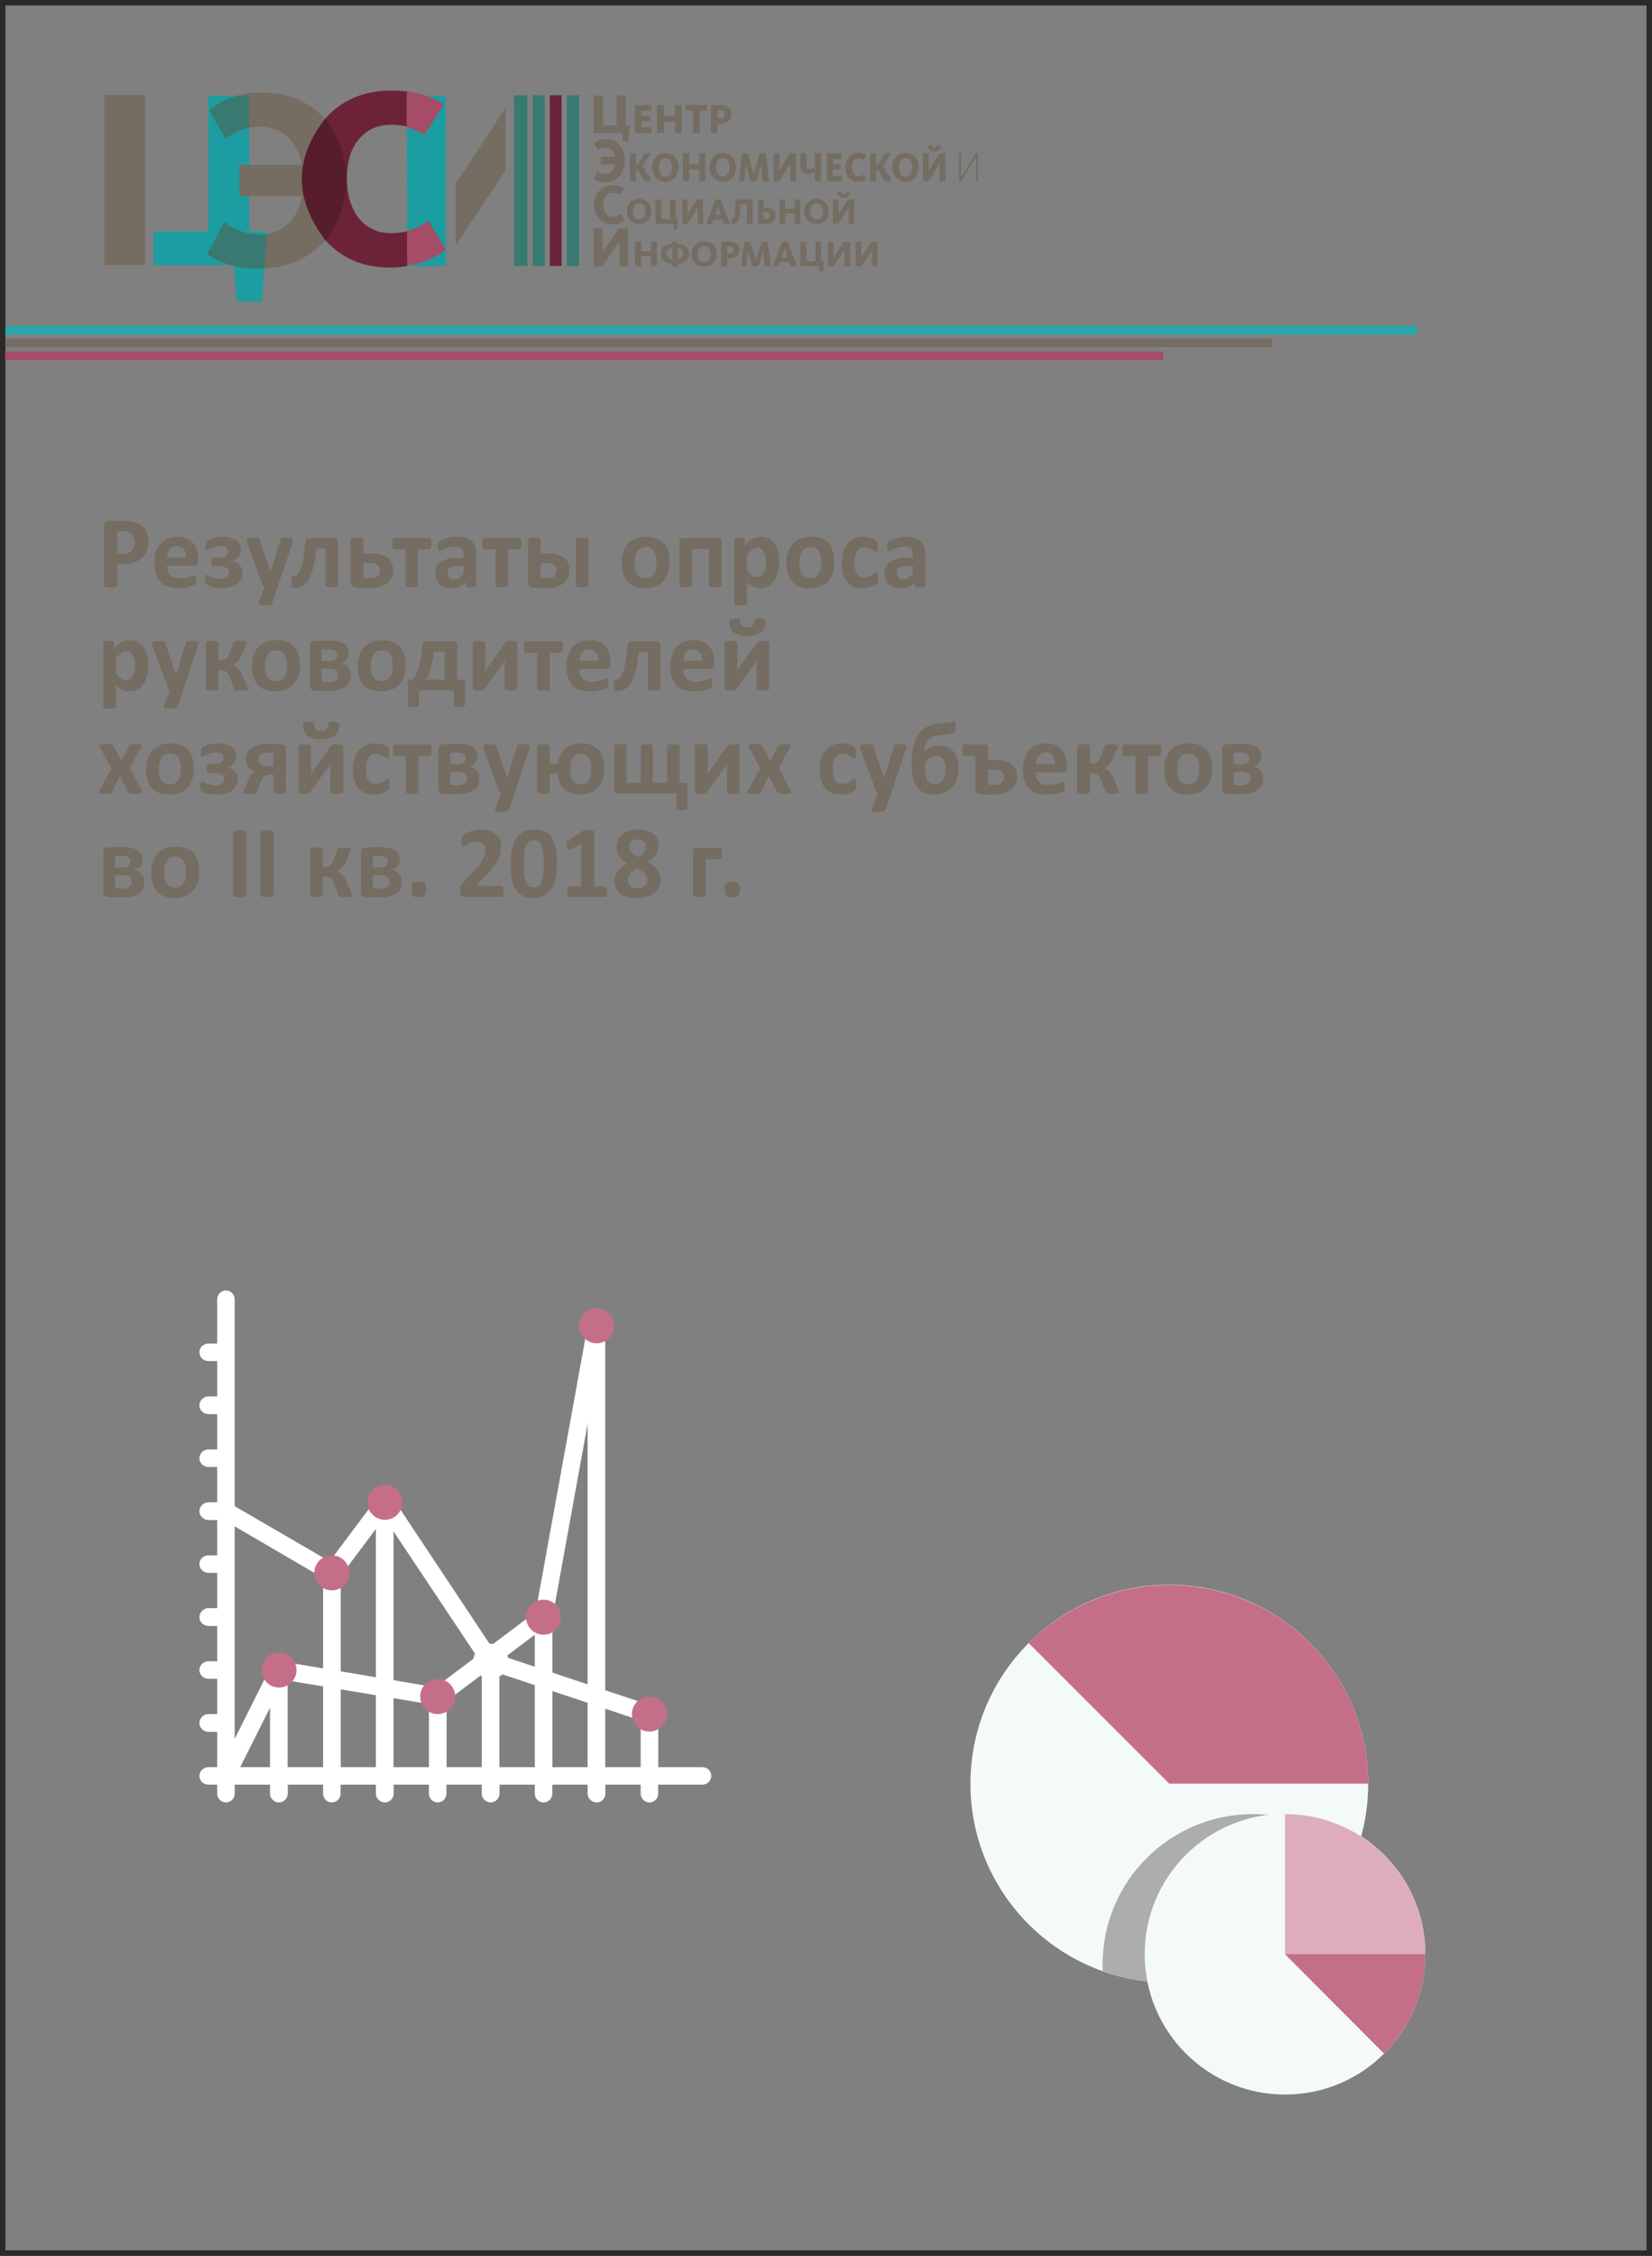 <?xml version="1.0" encoding="UTF-8" standalone="no"?>
<!-- Creator: CorelDRAW X8 -->

<svg
   xmlns:dc="http://purl.org/dc/elements/1.1/"
   xmlns:cc="http://creativecommons.org/ns#"
   xmlns:rdf="http://www.w3.org/1999/02/22-rdf-syntax-ns#"
   xmlns:svg="http://www.w3.org/2000/svg"
   xmlns="http://www.w3.org/2000/svg"
   xmlns:xlink="http://www.w3.org/1999/xlink"
   xmlns:sodipodi="http://sodipodi.sourceforge.net/DTD/sodipodi-0.dtd"
   xmlns:inkscape="http://www.inkscape.org/namespaces/inkscape"
   xml:space="preserve"
   width="228.246"
   height="311.584"
   version="1.1"
   style="clip-rule:evenodd;fill-rule:evenodd;image-rendering:optimizeQuality;shape-rendering:geometricPrecision;text-rendering:geometricPrecision"
   viewBox="0 0 6039 8244"
   id="svg6863"
   sodipodi:docname="paper1.svg"
   inkscape:version="0.92.2 (5c3e80d, 2017-08-06)"><rect x="0" y="0" width="6039" height="8244" fill="#808080" stroke="none"/><sodipodi:namedview
     pagecolor="#ffffff"
     bordercolor="#666666"
     borderopacity="1"
     objecttolerance="10"
     gridtolerance="10"
     guidetolerance="10"
     inkscape:pageopacity="0"
     inkscape:pageshadow="2"
     inkscape:window-width="1920"
     inkscape:window-height="1017"
     id="namedview6865"
     showgrid="false"
     units="px"
     inkscape:zoom="0.84096521"
     inkscape:cx="-88.279267"
     inkscape:cy="73.646106"
     inkscape:window-x="-8"
     inkscape:window-y="-8"
     inkscape:window-maximized="1"
     inkscape:current-layer="Слой_x0020_1"
     inkscape:snap-nodes="false"
     inkscape:snap-others="false"
     inkscape:snap-global="false"
     fit-margin-top="0"
     fit-margin-left="0"
     fit-margin-right="0"
     fit-margin-bottom="0" /><defs
     id="defs6457"><inkscape:tag
       id="Набор 2"
       inkscape:expanded="true" /><linearGradient
       inkscape:collect="always"
       id="linearGradient8187"><stop
         style="stop-color:#e9afaf;stop-opacity:1;"
         offset="0"
         id="stop8183" /><stop
         style="stop-color:#e9afaf;stop-opacity:0;"
         offset="1"
         id="stop8185" /></linearGradient><style
       type="text/css"
       id="style6439"><![CDATA[
    .str2 {stroke:#DB99AC;stroke-width:1000}
    .str1 {stroke:#2B2A29;stroke-width:20}
    .str0 {stroke:#756C62;stroke-width:7.62}
    .fil4 {fill:none}
    .fil2 {fill:none;fill-rule:nonzero}
    .fil8 {fill:#F4FAFA}
    .fil15 {fill:#756C62}
    .fil3 {fill:#756C62}
    .fil0 {fill:#5A9FA3}
    .fil5 {fill:#26A8AC}
    .fil13 {fill:#387A71}
    .fil14 {fill:#1C9DA2}
    .fil17 {fill:#4A1826}
    .fil18 {fill:#571D2D}
    .fil12 {fill:#6C2338}
    .fil16 {fill:#A64C66}
    .fil10 {fill:#ADADAD}
    .fil9 {fill:#C46F87}
    .fil7 {fill:#C46F87}
    .fil11 {fill:#DEADBB}
    .fil6 {fill:white}
    .fil1 {fill:#756C62;fill-rule:nonzero}
   ]]></style><mask
       id="id0"><linearGradient
         id="id1"
         gradientUnits="userSpaceOnUse"
         x1="2410.14"
         y1="3517.26"
         x2="2995.16"
         y2="641.208"><stop
           offset="0"
           style="stop-opacity:1; stop-color:white"
           id="stop6441" /><stop
           offset="1"
           style="stop-opacity:0; stop-color:white"
           id="stop6443" /></linearGradient><rect
         style="fill:url(#id1)"
         x="1534"
         y="1632"
         width="6027"
         height="2151"
         id="rect6446" /></mask><mask
       id="id2"><linearGradient
         id="id3"
         gradientUnits="userSpaceOnUse"
         x1="2628.82"
         y1="5437.59"
         x2="1769.04"
         y2="8986.06"><stop
           offset="0"
           style="stop-opacity:1; stop-color:white"
           id="stop6449" /><stop
           offset="1"
           style="stop-opacity:0; stop-color:white"
           id="stop6451" /></linearGradient><rect
         style="fill:url(#id3)"
         x="1522"
         y="5578"
         width="6039"
         height="4127"
         id="rect6454" /></mask><linearGradient
       inkscape:collect="always"
       xlink:href="#linearGradient8187"
       id="linearGradient8189"
       x1="7378.472"
       y1="7978.71"
       x2="7378.472"
       y2="6210.081"
       gradientUnits="userSpaceOnUse"
       gradientTransform="translate(939.955,254.025)" /></defs><g
     id="Слой_x0020_1"
     transform="translate(-1522,-1456)"><polygon
       class="fil0"
       style="fill:#26a8ac;fill-opacity:1;stroke-width:0.786"
       points="1534,3339 7561,1633 7561,3369 1534,3783 "
       mask="url(#id0)"
       id="polygon6460"
       transform="matrix(0.851,0,0,1.9,-10232.85,-620.157)" /><rect
       class="fil4 str1"
       x="1532"
       y="1466"
       width="6019"
       height="8224"
       id="rect6544"
       style="fill:none;stroke:#2b2a29;stroke-width:20" /><polygon
       class="fil5"
       style="fill:#26a8ac;stroke-width:0.989"
       points="7561,9705 1523,9705 1523,5579 7561,5579 "
       mask="url(#id2)"
       id="polygon6548"
       transform="matrix(0.998,0,0,1.024,-8.318,-246.6)" /><g
       id="_1095652912"><rect
         class="fil6"
         x="2703"
         y="7204"
         width="64.498"
         height="741.733"
         id="rect6550"
         style="fill:#ffffff" /><rect
         class="fil6"
         x="2509"
         y="7559"
         width="64.498"
         height="386.992"
         id="rect6552"
         style="fill:#ffffff" /><rect
         class="fil6"
         x="2896"
         y="6946"
         width="64.498"
         height="999.729"
         id="rect6554"
         style="fill:#ffffff" /><rect
         class="fil6"
         x="3090"
         y="7656"
         width="64.498"
         height="290.243"
         id="rect6556"
         style="fill:#ffffff" /><rect
         class="fil6"
         x="3283"
         y="7527"
         width="64.498"
         height="419.243"
         id="rect6558"
         style="fill:#ffffff" /><rect
         class="fil6"
         x="3477"
         y="7333"
         width="64.498"
         height="612.737"
         id="rect6560"
         style="fill:#ffffff" /><rect
         class="fil6"
         x="3670"
         y="6301"
         width="64.498"
         height="1644.72"
         id="rect6562"
         style="fill:#ffffff" /><rect
         class="fil6"
         x="3864"
         y="7720"
         width="64.498"
         height="225.745"
         id="rect6564"
         style="fill:#ffffff" /><path
         class="fil6"
         d="m 3896,7753 c -3,0 -7,-1 -10,-2 l -581,-194 c -6,-2 -12,-6 -16,-12 l -362,-543 -166,222 c -10,13 -28,16 -42,8 l -387,-226 c -15,-9 -21,-28 -12,-44 9,-15 29,-20 44,-11 l 363,211 176,-235 c 6,-8 16,-14 27,-13 10,0 20,6 26,14 l 380,572 570,190 c 17,5 26,24 21,40 -5,14 -17,23 -31,23 z"
         id="path6566"
         inkscape:connector-curvature="0"
         style="fill:#ffffff" /><path
         class="fil6"
         d="m 2348,7978 c -5,0 -10,-1 -14,-3 -16,-8 -23,-27 -15,-43 l 194,-387 c 6,-13 20,-20 34,-18 l 567,95 366,-275 191,-1051 c 3,-18 20,-30 37,-26 18,3 30,20 26,37 l -193,1064 c -2,8 -6,15 -12,20 l -387,291 c -8,5 -16,7 -25,6 l -557,-93 -183,365 c -6,12 -17,18 -29,18 z"
         id="path6568"
         inkscape:connector-curvature="0"
         style="fill:#ffffff" /><path
         class="fil6"
         d="m 2348,7785 h -64 c -18,0 -33,-15 -33,-32 v 0 c 0,-18 15,-33 33,-33 h 64 z"
         id="path6570"
         inkscape:connector-curvature="0"
         style="fill:#ffffff" /><path
         class="fil6"
         d="m 2348,7591 h -64 c -18,0 -33,-14 -33,-32 v 0 c 0,-18 15,-32 33,-32 h 64 z"
         id="path6572"
         inkscape:connector-curvature="0"
         style="fill:#ffffff" /><path
         class="fil6"
         d="m 2348,7398 h -64 c -18,0 -33,-15 -33,-32 v 0 c 0,-18 15,-33 33,-33 h 64 z"
         id="path6574"
         inkscape:connector-curvature="0"
         style="fill:#ffffff" /><path
         class="fil6"
         d="m 2348,7204 h -64 c -18,0 -33,-14 -33,-32 v 0 c 0,-18 15,-32 33,-32 h 64 z"
         id="path6576"
         inkscape:connector-curvature="0"
         style="fill:#ffffff" /><path
         class="fil6"
         d="m 2348,7011 h -64 c -18,0 -33,-15 -33,-32 v 0 c 0,-18 15,-33 33,-33 h 64 z"
         id="path6578"
         inkscape:connector-curvature="0"
         style="fill:#ffffff" /><path
         class="fil6"
         d="m 2348,6817 h -64 c -18,0 -33,-14 -33,-32 v 0 c 0,-18 15,-32 33,-32 h 64 z"
         id="path6580"
         inkscape:connector-curvature="0"
         style="fill:#ffffff" /><path
         class="fil6"
         d="m 2348,6624 h -64 c -18,0 -33,-15 -33,-32 v 0 c 0,-18 15,-33 33,-33 h 64 z"
         id="path6582"
         inkscape:connector-curvature="0"
         style="fill:#ffffff" /><path
         class="fil6"
         d="m 2348,6430 h -64 c -18,0 -33,-14 -33,-32 v 0 c 0,-18 15,-32 33,-32 h 64 z"
         id="path6584"
         inkscape:connector-curvature="0"
         style="fill:#ffffff" /><path
         class="fil6"
         d="m 3928,7946 v 65 c 0,17 -14,32 -32,32 v 0 c -18,0 -32,-15 -32,-32 v -65 z"
         id="path6586"
         inkscape:connector-curvature="0"
         style="fill:#ffffff" /><path
         class="fil6"
         d="m 3735,7946 v 65 c 0,17 -15,32 -32,32 v 0 c -18,0 -33,-15 -33,-32 v -65 z"
         id="path6588"
         inkscape:connector-curvature="0"
         style="fill:#ffffff" /><path
         class="fil6"
         d="m 3541,7946 v 65 c 0,17 -14,32 -32,32 v 0 c -18,0 -32,-15 -32,-32 v -65 z"
         id="path6590"
         inkscape:connector-curvature="0"
         style="fill:#ffffff" /><path
         class="fil6"
         d="m 3348,7946 v 65 c 0,17 -15,32 -32,32 v 0 c -18,0 -33,-15 -33,-32 v -65 z"
         id="path6592"
         inkscape:connector-curvature="0"
         style="fill:#ffffff" /><path
         class="fil6"
         d="m 3154,7946 v 65 c 0,17 -14,32 -32,32 v 0 c -18,0 -32,-15 -32,-32 v -65 z"
         id="path6594"
         inkscape:connector-curvature="0"
         style="fill:#ffffff" /><path
         class="fil6"
         d="m 2961,7946 v 65 c 0,17 -15,32 -32,32 v 0 c -18,0 -33,-15 -33,-32 v -65 z"
         id="path6596"
         inkscape:connector-curvature="0"
         style="fill:#ffffff" /><path
         class="fil6"
         d="m 2767,7946 v 65 c 0,17 -14,32 -32,32 v 0 c -18,0 -32,-15 -32,-32 v -65 z"
         id="path6598"
         inkscape:connector-curvature="0"
         style="fill:#ffffff" /><path
         class="fil6"
         d="m 2574,7946 v 65 c 0,17 -15,32 -32,32 v 0 c -18,0 -33,-15 -33,-32 v -65 z"
         id="path6600"
         inkscape:connector-curvature="0"
         style="fill:#ffffff" /><path
         class="fil6"
         d="m 2348,8043 v 0 c -18,0 -32,-15 -32,-32 V 6205 c 0,-18 14,-33 32,-33 v 0 c 18,0 32,15 32,33 v 1806 c 0,17 -14,32 -32,32 z"
         id="path6602"
         inkscape:connector-curvature="0"
         style="fill:#ffffff" /><path
         class="fil6"
         d="m 2251,7946 v 0 c 0,-18 15,-32 33,-32 h 1806 c 17,0 32,14 32,32 v 0 c 0,18 -15,32 -32,32 H 2284 c -18,0 -33,-14 -33,-32 z"
         id="path6604"
         inkscape:connector-curvature="0"
         style="fill:#ffffff" /><circle
         class="fil7"
         cx="2542"
         cy="7559"
         r="64"
         id="circle6606"
         style="fill:#c46f87" /><circle
         class="fil7"
         cx="2735"
         cy="7204"
         r="64"
         id="circle6608"
         style="fill:#c46f87" /><circle
         class="fil7"
         cx="2929"
         cy="6946"
         r="64"
         id="circle6610"
         style="fill:#c46f87" /><circle
         class="fil6"
         cx="3316"
         cy="7527"
         r="64"
         id="circle6612"
         style="fill:#ffffff" /><circle
         class="fil7"
         cx="3896"
         cy="7720"
         r="64"
         id="circle6614"
         style="fill:#c46f87" /><circle
         class="fil7"
         cx="3122"
         cy="7656"
         r="64"
         id="circle6616"
         style="fill:#c46f87" /><circle
         class="fil7"
         cx="3509"
         cy="7366"
         r="64"
         id="circle6618"
         style="fill:#c46f87" /><circle
         class="fil7"
         cx="3703"
         cy="6301"
         r="64"
         id="circle6620"
         style="fill:#c46f87" /></g><g
       id="_1095649936"
       transform="translate(613.506,-204.502)"><circle
         class="fil8"
         cx="5183"
         cy="8179"
         r="727"
         id="circle6623"
         style="fill:#f4fafa" /><path
         class="fil9"
         d="m 5910,8179 v 0 h -727 l -513,-513 -1,-1 c 132,-131 314,-212 514,-212 402,0 727,325 727,726 z"
         id="path6625"
         inkscape:connector-curvature="0"
         style="fill:#c46f87" /><path
         class="fil10"
         d="m 5863,8437 c -98,-92 -230,-147 -374,-147 -304,0 -550,246 -550,550 0,8 0,16 0,24 77,27 159,42 244,42 311,0 576,-195 680,-469 z"
         id="path6627"
         inkscape:connector-curvature="0"
         style="fill:#adadad" /><circle
         class="fil8"
         cx="5606"
         cy="8802"
         r="513"
         id="circle6629"
         style="fill:#f4fafa" /><path
         class="fil11"
         d="m 5884,8372 c -80,-52 -176,-82 -278,-82 v 512 l 362,363 v 0 c 93,-93 151,-221 151,-363 0,-180 -94,-339 -235,-430 z"
         id="path6631"
         inkscape:connector-curvature="0"
         style="fill:#deadbb" /><path
         class="fil9"
         d="m 5606,8802 h 513 c 0,142 -58,270 -151,363 v 0 z"
         id="path6633"
         inkscape:connector-curvature="0"
         style="fill:#c46f87" /></g><g
       id="_1095667312"><path
         class="fil12"
         d="m 2950,2434 c -53,0 -99,-9 -139,-27 -39,-18 -72,-42 -98,-72 -26,-30 -46,-64 -59,-103 -13,-39 -19,-80 -19,-122 0,-43 7,-83 20,-122 13,-39 33,-73 60,-103 26,-29 59,-53 99,-71 40,-18 86,-27 138,-27 40,0 75,5 105,14 29,8 56,21 80,37 l -64,110 c -16,-11 -34,-20 -54,-26 -19,-7 -42,-10 -69,-10 -26,0 -49,5 -69,15 -19,10 -36,24 -50,41 -13,17 -24,37 -31,61 -6,24 -10,49 -10,77 0,28 3,54 10,79 7,25 17,46 30,64 14,18 31,33 51,43 20,11 44,16 71,16 33,0 59,-5 80,-15 20,-10 38,-20 53,-32 l 1,3 59,103 c -8,7 -19,14 -32,22 -13,8 -27,15 -44,22 -17,6 -35,12 -55,16 -21,5 -42,7 -64,7 z"
         id="path6636"
         inkscape:connector-curvature="0"
         style="fill:#6c2338" /><polygon
         class="fil13"
         points="3401,2428 3450,2428 3450,1804 3401,1804 "
         id="polygon6638"
         style="fill:#387a71" /><polygon
         class="fil13"
         points="3469,2428 3513,2428 3513,1804 3469,1804 "
         id="polygon6640"
         style="fill:#387a71" /><polygon
         class="fil12"
         points="3532,2428 3575,2428 3575,1804 3532,1804 "
         id="polygon6642"
         style="fill:#6c2338" /><polygon
         class="fil13"
         points="3594,2428 3639,2428 3639,1804 3594,1804 "
         id="polygon6644"
         style="fill:#387a71" /><polygon
         class="fil14"
         points="3152,1806 3009,1806 3011,2428 3152,2428 "
         id="polygon6646"
         style="fill:#1c9da2" /><polygon
         class="fil15"
         points="3188,2127 3188,2353 3370,2079 3370,1851 "
         id="polygon6648"
         style="fill:#756c62" /><polygon
         class="fil15"
         points="2053,1803 1903,1803 1903,2425 2053,2425 "
         id="polygon6650"
         style="fill:#756c62" /><polygon
         class="fil14"
         points="2376,2425 2388,2559 2480,2559 2497,2302 2433,2302 2433,1806 2284,1806 2284,2302 2083,2302 2083,2425 "
         id="polygon6652"
         style="fill:#1c9da2" /><polygon
         class="fil1"
         points="3693,1942 3693,1805 3726,1805 3726,1915 3776,1915 3776,1805 3809,1805 3809,1915 3823,1915 3819,1973 3799,1973 3796,1942 "
         id="polygon6654"
         style="fill:#756c62;fill-rule:nonzero" /><polygon
         id="polygon6656"
         class="fil1"
         points="3903,1840 3903,1860 3867,1860 3867,1880 3899,1880 3899,1899 3867,1899 3867,1922 3904,1922 3904,1942 3843,1942 3843,1840 "
         style="fill:#756c62;fill-rule:nonzero" /><polygon
         id="polygon6658"
         class="fil1"
         points="3949,1840 3949,1879 3990,1879 3990,1840 4014,1840 4014,1942 3990,1942 3990,1900 3949,1900 3949,1942 3924,1942 3924,1840 "
         style="fill:#756c62;fill-rule:nonzero" /><polygon
         id="polygon6660"
         class="fil1"
         points="4080,1860 4080,1942 4055,1942 4055,1860 4028,1860 4028,1840 4107,1840 4107,1860 "
         style="fill:#756c62;fill-rule:nonzero" /><path
         id="path6662"
         class="fil1"
         d="m 4121,1840 h 35 c 6,0 11,1 16,2 5,1 9,3 12,6 4,3 7,6 9,10 2,5 3,10 3,15 0,6 -1,11 -3,15 -2,5 -5,8 -9,11 -3,3 -8,5 -13,7 -5,1 -11,2 -17,2 h -9 v 34 h -24 z m 33,49 c 6,0 10,-1 13,-4 3,-2 4,-6 4,-11 0,-5 -1,-9 -4,-12 -2,-2 -7,-3 -12,-3 h -10 v 30 z"
         inkscape:connector-curvature="0"
         style="fill:#756c62;fill-rule:nonzero" /><polygon
         class="fil1"
         points="3866,2340 3866,2374 3902,2374 3902,2340 3923,2340 3923,2429 3902,2429 3902,2392 3866,2392 3866,2429 3844,2429 3844,2340 "
         id="polygon6664"
         style="fill:#756c62;fill-rule:nonzero" /><path
         id="path6666"
         class="fil1"
         d="m 3978,2420 c -6,-1 -12,-2 -17,-3 -5,-2 -9,-5 -12,-8 -4,-3 -7,-7 -9,-11 -1,-5 -2,-10 -2,-15 0,-4 1,-9 2,-13 2,-5 5,-9 9,-12 3,-3 8,-6 13,-8 5,-2 10,-3 16,-3 v -7 h 22 v 7 c 6,0 12,1 17,3 5,2 9,4 13,8 3,3 6,7 8,11 2,4 3,9 3,14 0,5 -1,10 -3,14 -2,5 -5,8 -8,12 -3,3 -8,6 -13,8 -5,1 -10,2 -17,3 v 9 h -22 z m 2,-58 c -3,0 -6,1 -9,2 -2,1 -5,2 -6,4 -2,2 -3,4 -4,7 -1,2 -2,5 -2,8 0,3 1,6 2,8 1,3 2,5 4,7 2,2 4,4 6,5 3,1 6,1 9,1 z m 19,42 c 6,0 11,-2 15,-6 3,-4 5,-9 5,-15 0,-3 0,-5 -1,-8 -1,-2 -2,-5 -4,-7 -2,-1 -4,-3 -7,-4 -2,-1 -5,-2 -8,-2 z"
         inkscape:connector-curvature="0"
         style="fill:#756c62;fill-rule:nonzero" /><path
         id="path6668"
         class="fil1"
         d="m 4097,2430 c -8,0 -15,-1 -20,-3 -6,-3 -11,-6 -15,-11 -4,-4 -7,-9 -9,-14 -2,-6 -3,-12 -3,-18 0,-5 1,-11 3,-17 2,-5 5,-10 9,-15 3,-4 8,-7 14,-10 6,-2 13,-4 20,-4 8,0 15,2 21,4 5,3 10,6 14,10 4,4 7,9 9,15 2,5 3,11 3,17 0,6 -1,12 -3,17 -2,6 -5,11 -9,15 -4,4 -8,8 -14,10 -6,3 -13,4 -20,4 z m -1,-17 c 5,0 8,-1 11,-2 3,-2 6,-4 8,-6 1,-3 3,-6 4,-10 1,-3 1,-7 1,-11 0,-3 0,-7 -1,-11 -1,-3 -2,-6 -4,-9 -2,-2 -5,-5 -7,-6 -3,-2 -7,-2 -11,-2 -4,0 -8,0 -11,2 -3,1 -6,3 -8,6 -2,3 -3,6 -4,9 -1,3 -1,7 -1,11 0,4 0,7 1,11 1,4 2,7 4,9 2,3 5,5 8,7 3,1 6,2 10,2 z"
         inkscape:connector-curvature="0"
         style="fill:#756c62;fill-rule:nonzero" /><path
         id="path6670"
         class="fil1"
         d="m 4159,2340 h 31 c 5,0 10,1 14,2 4,1 8,3 11,5 3,2 6,5 7,9 2,4 3,8 3,13 0,5 -1,9 -3,13 -1,4 -4,7 -7,9 -3,3 -7,4 -12,6 -4,1 -10,2 -15,2 h -8 v 30 h -21 z m 29,42 c 5,0 9,-1 12,-3 2,-2 3,-5 3,-10 0,-4 -1,-8 -3,-10 -3,-2 -6,-3 -11,-3 h -9 v 26 z"
         inkscape:connector-curvature="0"
         style="fill:#756c62;fill-rule:nonzero" /><path
         id="path6672"
         class="fil1"
         d="m 4243,2340 h 21 l 17,53 c 0,1 1,3 1,5 0,1 1,3 1,4 1,1 1,3 1,4 0,1 1,1 1,2 v 0 c 0,-1 0,-1 1,-2 0,-1 0,-3 1,-4 0,-1 1,-3 1,-4 0,-2 1,-4 1,-5 l 18,-53 h 21 l 12,89 h -22 l -5,-42 c -1,-3 -1,-6 -1,-9 0,-2 -1,-3 -1,-4 v 0 c 0,1 0,2 -1,4 -1,3 -2,6 -2,9 l -14,42 h -21 l -13,-42 c -1,-3 -1,-6 -2,-8 -1,-3 -1,-4 -1,-5 h -1 c 0,1 0,2 0,5 0,2 0,5 -1,8 l -5,42 h -19 z"
         inkscape:connector-curvature="0"
         style="fill:#756c62;fill-rule:nonzero" /><path
         id="path6674"
         class="fil1"
         d="m 4401,2397 -6,-19 c -1,-3 -2,-7 -3,-10 -1,-2 -1,-4 -2,-5 v 0 c 0,1 -1,3 -1,6 -1,2 -2,6 -3,9 l -7,19 z m -21,-57 h 21 l 35,89 h -23 l -6,-15 h -33 l -6,15 h -21 z"
         inkscape:connector-curvature="0"
         style="fill:#756c62;fill-rule:nonzero" /><polygon
         id="polygon6676"
         class="fil1"
         points="4448,2429 4448,2340 4470,2340 4470,2411 4503,2411 4503,2340 4524,2340 4524,2411 4534,2411 4531,2448 4518,2448 4516,2429 "
         style="fill:#756c62;fill-rule:nonzero" /><path
         id="path6678"
         class="fil1"
         d="m 4549,2340 h 21 v 43 c 0,1 0,3 0,5 0,1 -1,3 -1,4 0,1 0,3 0,3 0,1 0,2 0,2 v 0 c 1,0 2,-2 3,-5 2,-3 4,-6 7,-10 l 28,-42 h 22 v 89 h -20 v -47 c 0,-3 0,-6 0,-8 0,-2 0,-4 0,-4 v 0 c 0,1 -1,2 -3,4 -1,3 -3,6 -6,10 l -31,45 h -20 z"
         inkscape:connector-curvature="0"
         style="fill:#756c62;fill-rule:nonzero" /><path
         id="path6680"
         class="fil1"
         d="m 4650,2340 h 20 v 43 c 0,1 0,3 0,5 0,1 0,3 0,4 0,1 0,3 0,3 0,1 0,2 0,2 v 0 c 0,0 1,-2 3,-5 2,-3 4,-6 7,-10 l 28,-42 h 22 v 89 h -20 v -47 c 0,-3 0,-6 0,-8 0,-2 0,-4 0,-4 v 0 c -1,1 -2,2 -3,4 -1,3 -3,6 -6,10 l -31,45 h -20 z"
         inkscape:connector-curvature="0"
         style="fill:#756c62;fill-rule:nonzero" /><path
         id="path6682"
         class="fil1"
         d="m 3693,2291 h 32 v 66 c 0,3 0,6 0,8 0,2 0,5 0,7 -1,2 -1,4 -1,5 0,1 0,2 0,3 v 0 c 1,-1 2,-4 5,-8 3,-5 6,-10 11,-17 l 44,-64 h 33 v 138 h -31 v -72 c 0,-5 0,-9 0,-13 1,-4 1,-6 1,-7 h -1 c 0,1 -2,4 -4,7 -2,4 -6,9 -10,15 l -48,70 h -31 z"
         inkscape:connector-curvature="0"
         style="fill:#756c62;fill-rule:nonzero" /><path
         class="fil1"
         d="m 3825,2016 h 22 v 42 h 6 l 26,-42 h 23 l -31,47 c 2,2 3,4 4,6 2,2 3,5 5,8 2,4 4,8 5,10 2,3 3,5 4,7 1,2 3,3 4,3 1,1 3,2 5,2 h 1 v 20 h -9 c -3,0 -6,0 -8,-1 -2,-1 -4,-2 -6,-4 -2,-1 -4,-3 -5,-6 -2,-3 -4,-6 -6,-10 -2,-3 -3,-6 -4,-9 -2,-3 -3,-5 -4,-7 -1,-1 -2,-3 -3,-4 -1,0 -3,-1 -4,-1 h -3 v 42 h -22 z"
         id="path6684"
         inkscape:connector-curvature="0"
         style="fill:#756c62;fill-rule:nonzero" /><path
         id="path6686"
         class="fil1"
         d="m 3955,2121 c -8,0 -15,-2 -21,-5 -6,-3 -11,-7 -15,-11 -4,-5 -7,-11 -10,-17 -2,-7 -3,-13 -3,-20 0,-7 1,-14 3,-20 2,-7 6,-12 10,-17 4,-5 9,-9 15,-12 5,-3 12,-4 20,-4 8,0 15,1 21,4 6,3 11,7 15,12 4,4 7,10 9,16 2,7 3,13 3,20 0,7 -1,14 -3,20 -2,6 -5,12 -9,17 -4,5 -9,9 -15,12 -5,3 -12,5 -20,5 z m -1,-20 c 5,0 8,-1 11,-3 3,-2 6,-4 8,-7 2,-3 3,-7 4,-11 1,-4 2,-8 2,-12 0,-5 -1,-9 -2,-13 -1,-4 -2,-8 -4,-11 -2,-3 -4,-5 -7,-7 -3,-2 -7,-3 -11,-3 -5,0 -8,1 -11,3 -4,2 -6,4 -8,7 -2,3 -4,7 -5,10 -1,4 -1,9 -1,13 0,5 0,9 1,13 1,4 3,8 5,11 2,3 4,5 7,7 3,2 7,3 11,3 z"
         inkscape:connector-curvature="0"
         style="fill:#756c62;fill-rule:nonzero" /><polygon
         id="polygon6688"
         class="fil1"
         points="4041,2016 4041,2056 4078,2056 4078,2016 4100,2016 4100,2119 4078,2119 4078,2076 4041,2076 4041,2119 4018,2119 4018,2016 "
         style="fill:#756c62;fill-rule:nonzero" /><path
         id="path6690"
         class="fil1"
         d="m 4165,2121 c -8,0 -15,-2 -21,-5 -6,-3 -11,-7 -15,-11 -4,-5 -7,-11 -10,-17 -2,-7 -3,-13 -3,-20 0,-7 1,-14 3,-20 2,-7 5,-12 10,-17 4,-5 9,-9 14,-12 6,-3 13,-4 21,-4 8,0 15,1 21,4 6,3 11,7 15,12 4,4 7,10 9,16 2,7 3,13 3,20 0,7 -1,14 -3,20 -2,6 -5,12 -9,17 -4,5 -9,9 -15,12 -5,3 -12,5 -20,5 z m -1,-20 c 5,0 8,-1 11,-3 3,-2 6,-4 8,-7 2,-3 3,-7 4,-11 1,-4 2,-8 2,-12 0,-5 -1,-9 -2,-13 -1,-4 -2,-8 -4,-11 -2,-3 -4,-5 -7,-7 -3,-2 -7,-3 -11,-3 -5,0 -8,1 -12,3 -3,2 -5,4 -7,7 -2,3 -4,7 -5,10 -1,4 -1,9 -1,13 0,5 0,9 1,13 1,4 3,8 5,11 2,3 4,5 7,7 3,2 7,3 11,3 z"
         inkscape:connector-curvature="0"
         style="fill:#756c62;fill-rule:nonzero" /><path
         id="path6692"
         class="fil1"
         d="m 4235,2016 h 21 l 17,61 c 1,2 1,4 2,6 0,2 1,3 1,5 0,2 1,3 1,4 0,1 0,2 1,3 v 0 c 0,-1 0,-2 0,-3 1,-1 1,-2 2,-4 0,-2 0,-3 1,-5 0,-2 1,-4 1,-6 l 18,-61 h 22 l 12,103 h -23 l -5,-48 c 0,-4 0,-8 -1,-10 0,-3 0,-5 0,-6 v 0 c -1,1 -1,3 -2,6 0,3 -1,6 -2,9 l -14,49 h -21 l -14,-49 c -1,-3 -1,-6 -2,-9 -1,-3 -1,-5 -1,-6 h -1 c 0,1 0,3 0,6 0,3 0,6 -1,10 l -5,48 h -20 z"
         inkscape:connector-curvature="0"
         style="fill:#756c62;fill-rule:nonzero" /><path
         id="path6694"
         class="fil1"
         d="m 4350,2016 h 21 v 50 c 0,2 0,4 0,5 -1,2 -1,4 -1,6 0,1 0,2 0,3 0,1 0,2 0,2 v 0 c 1,0 2,-2 3,-5 2,-4 4,-8 7,-13 l 29,-48 h 23 v 103 h -21 v -54 c 0,-3 0,-6 0,-9 0,-3 0,-5 0,-5 v 0 c 0,1 -1,2 -3,5 -1,3 -3,6 -6,11 l -32,52 h -20 z"
         inkscape:connector-curvature="0"
         style="fill:#756c62;fill-rule:nonzero" /><path
         id="path6696"
         class="fil1"
         d="m 4501,2081 c -1,1 -2,2 -4,4 -2,1 -3,3 -6,4 -2,1 -5,2 -7,3 -3,1 -6,1 -9,1 -5,0 -8,-1 -12,-2 -3,-2 -6,-4 -8,-6 -2,-3 -4,-6 -5,-10 -1,-3 -2,-7 -2,-11 v -48 h 22 v 43 c 0,5 1,8 4,11 2,2 5,4 9,4 2,0 4,-1 6,-1 2,-1 3,-2 5,-2 1,-1 3,-2 4,-3 2,-1 3,-2 3,-3 v -49 h 22 v 103 h -22 z"
         inkscape:connector-curvature="0"
         style="fill:#756c62;fill-rule:nonzero" /><polygon
         id="polygon6698"
         class="fil1"
         points="4599,2016 4599,2037 4567,2037 4567,2057 4595,2057 4595,2076 4567,2076 4567,2099 4600,2099 4600,2119 4545,2119 4545,2016 "
         style="fill:#756c62;fill-rule:nonzero" /><path
         id="path6700"
         class="fil1"
         d="m 4660,2121 c -8,0 -15,-2 -21,-5 -6,-3 -10,-7 -14,-11 -4,-5 -7,-11 -9,-17 -2,-7 -3,-14 -3,-21 0,-7 1,-13 3,-20 2,-6 5,-11 9,-16 4,-5 9,-9 15,-12 6,-3 13,-4 21,-4 6,0 11,0 16,2 4,1 8,3 12,6 l -10,18 c -2,-2 -5,-3 -8,-4 -3,-1 -6,-2 -11,-2 -4,0 -7,1 -10,2 -3,2 -5,4 -7,7 -3,3 -4,6 -5,10 -1,4 -2,8 -2,13 0,4 1,9 2,13 1,4 2,7 4,10 2,3 5,6 8,7 3,2 7,3 11,3 5,0 9,-1 12,-2 3,-2 6,-4 8,-6 l 9,18 c -1,1 -3,2 -5,3 -2,2 -4,3 -7,4 -2,1 -5,2 -8,3 -3,0 -6,1 -10,1 z"
         inkscape:connector-curvature="0"
         style="fill:#756c62;fill-rule:nonzero" /><path
         id="path6702"
         class="fil1"
         d="m 4703,2016 h 22 v 42 h 6 l 25,-42 h 24 l -31,47 c 2,2 3,4 4,6 2,2 3,5 5,8 2,4 4,8 5,10 2,3 3,5 4,7 1,2 3,3 4,3 1,1 3,2 5,2 h 1 v 20 h -9 c -3,0 -6,0 -8,-1 -2,-1 -4,-2 -6,-4 -2,-1 -4,-3 -5,-6 -2,-3 -4,-6 -6,-10 -2,-3 -3,-6 -5,-9 -1,-3 -2,-5 -3,-7 -1,-1 -3,-3 -4,-4 -1,0 -2,-1 -3,-1 h -3 v 42 h -22 z"
         inkscape:connector-curvature="0"
         style="fill:#756c62;fill-rule:nonzero" /><path
         id="path6704"
         class="fil1"
         d="m 4833,2121 c -8,0 -15,-2 -21,-5 -6,-3 -11,-7 -15,-11 -4,-5 -8,-11 -10,-17 -2,-7 -3,-13 -3,-20 0,-7 1,-14 3,-20 2,-7 5,-12 9,-17 4,-5 9,-9 15,-12 6,-3 13,-4 21,-4 8,0 15,1 21,4 6,3 11,7 15,12 4,4 7,10 9,16 2,7 3,13 3,20 0,7 -1,14 -3,20 -2,6 -5,12 -9,17 -4,5 -9,9 -15,12 -6,3 -12,5 -20,5 z m -1,-20 c 4,0 8,-1 11,-3 3,-2 6,-4 8,-7 2,-3 3,-7 4,-11 1,-4 2,-8 2,-12 0,-5 -1,-9 -2,-13 -1,-4 -2,-8 -4,-11 -2,-3 -4,-5 -7,-7 -3,-2 -7,-3 -11,-3 -5,0 -9,1 -12,3 -3,2 -5,4 -7,7 -2,3 -4,7 -5,10 -1,4 -1,9 -1,13 0,5 0,9 1,13 1,4 3,8 4,11 2,3 5,5 8,7 3,2 7,3 11,3 z"
         inkscape:connector-curvature="0"
         style="fill:#756c62;fill-rule:nonzero" /><path
         id="path6706"
         class="fil1"
         d="m 4896,2016 h 21 v 50 c 0,2 0,4 0,5 0,2 0,4 0,6 0,1 0,2 -1,3 0,1 0,2 0,2 h 1 c 0,0 1,-2 3,-5 1,-4 4,-8 7,-13 l 29,-48 h 22 v 103 h -21 v -54 c 0,-3 0,-6 1,-9 0,-3 0,-5 0,-5 v 0 c -1,1 -2,2 -3,5 -2,3 -4,6 -7,11 l -32,52 h -20 z m 41,-5 c -3,0 -6,-1 -8,-2 -3,-1 -6,-2 -8,-4 -2,-2 -4,-4 -5,-7 -2,-3 -3,-7 -3,-11 h 17 c 0,3 1,5 2,7 1,1 3,2 5,2 2,0 4,-1 5,-2 2,-2 2,-4 3,-7 h 16 c 0,4 -1,8 -2,11 -2,3 -4,5 -6,7 -2,2 -4,3 -7,4 -3,1 -6,2 -9,2 z"
         inkscape:connector-curvature="0"
         style="fill:#756c62;fill-rule:nonzero" /><path
         id="path6708"
         class="fil1"
         d="m 3734,2122 c -9,0 -17,-2 -24,-4 -7,-2 -13,-5 -18,-9 l 14,-27 c 4,2 8,5 12,6 5,2 10,3 17,3 5,0 9,-1 13,-2 4,-2 8,-5 11,-8 3,-3 5,-6 7,-10 2,-5 3,-9 4,-14 h -52 v -28 h 52 c -1,-5 -2,-10 -4,-14 -2,-4 -4,-7 -7,-11 -3,-3 -6,-5 -10,-7 -4,-1 -9,-2 -14,-2 -6,0 -12,1 -17,3 -4,2 -8,5 -11,7 l -14,-25 c 2,-2 4,-4 7,-6 3,-1 6,-3 10,-5 4,-1 8,-2 12,-3 4,-1 9,-2 14,-2 12,0 22,2 31,6 9,5 16,10 22,18 6,7 10,15 13,25 3,9 4,19 4,30 0,10 -1,20 -5,30 -3,9 -7,17 -13,25 -6,7 -14,13 -22,17 -9,4 -20,7 -32,7 z"
         inkscape:connector-curvature="0"
         style="fill:#756c62;fill-rule:nonzero" /><polygon
         id="polygon6710"
         class="fil1"
         points="5089,2016 5097,2016 5097,2119 5090,2119 5090,2029 5035,2119 5028,2119 5028,2016 5035,2016 5035,2105 "
         style="fill:#756c62;fill-rule:nonzero" /><path
         class="fil1"
         d="m 3859,2275 c -7,0 -14,-1 -20,-4 -5,-2 -10,-6 -14,-10 -4,-4 -6,-9 -8,-15 -2,-5 -3,-11 -3,-17 0,-6 1,-11 2,-17 2,-6 5,-11 9,-15 4,-4 8,-8 14,-10 6,-3 12,-4 19,-4 8,0 14,1 20,4 6,2 10,6 14,10 4,4 6,9 8,14 2,6 3,12 3,18 0,6 -1,11 -3,17 -1,6 -4,11 -8,15 -4,4 -8,8 -14,10 -5,3 -12,4 -19,4 z m -1,-17 c 5,0 8,-1 11,-2 3,-2 5,-4 7,-7 2,-2 3,-5 4,-9 1,-3 1,-7 1,-11 0,-4 0,-7 -1,-11 -1,-3 -2,-6 -4,-9 -2,-3 -4,-5 -7,-6 -3,-2 -6,-3 -10,-3 -4,0 -8,1 -11,3 -2,1 -5,3 -7,6 -2,2 -3,5 -4,9 -1,3 -1,7 -1,11 0,4 0,7 1,11 1,3 2,6 4,9 2,3 4,5 7,7 3,1 6,2 10,2 z"
         id="path6712"
         inkscape:connector-curvature="0"
         style="fill:#756c62;fill-rule:nonzero" /><polygon
         id="polygon6714"
         class="fil1"
         points="3918,2274 3918,2185 3939,2185 3939,2256 3971,2256 3971,2185 3992,2185 3992,2256 4000,2256 3998,2293 3985,2293 3984,2274 "
         style="fill:#756c62;fill-rule:nonzero" /><path
         id="path6716"
         class="fil1"
         d="m 4016,2185 h 19 v 42 c 0,2 0,4 0,5 0,2 0,4 0,5 0,1 0,2 0,3 0,1 0,2 0,2 v 0 c 0,-1 1,-2 3,-5 1,-3 3,-7 6,-11 l 27,-41 h 21 v 89 h -19 v -47 c 0,-3 0,-6 0,-8 0,-3 0,-4 0,-4 v 0 c 0,0 -1,2 -3,4 -1,2 -3,6 -5,9 l -30,46 h -19 z"
         inkscape:connector-curvature="0"
         style="fill:#756c62;fill-rule:nonzero" /><path
         id="path6718"
         class="fil1"
         d="m 4157,2242 -6,-19 c -2,-4 -3,-7 -3,-10 -1,-3 -1,-5 -2,-5 v 0 c 0,1 -1,2 -1,5 -1,3 -2,6 -3,10 l -6,19 z m -20,-57 h 20 l 33,89 h -22 l -5,-15 h -33 l -5,15 h -21 z"
         inkscape:connector-curvature="0"
         style="fill:#756c62;fill-rule:nonzero" /><path
         id="path6720"
         class="fil1"
         d="m 4195,2259 c 2,-1 4,-2 6,-3 1,-2 2,-4 3,-6 1,-3 2,-6 3,-9 0,-4 1,-8 1,-13 l 3,-43 h 62 v 89 h -21 v -72 h -23 l -2,32 c 0,8 -1,14 -3,19 -1,5 -3,10 -6,13 -2,3 -5,5 -9,7 -4,1 -8,2 -12,2 z"
         inkscape:connector-curvature="0"
         style="fill:#756c62;fill-rule:nonzero" /><path
         id="path6722"
         class="fil1"
         d="m 4293,2185 h 20 v 30 h 11 c 4,0 9,0 13,2 4,1 7,2 10,5 3,2 6,5 8,9 1,4 2,8 2,13 0,5 -1,9 -2,13 -2,4 -5,7 -8,9 -3,3 -7,5 -11,6 -4,1 -9,2 -15,2 h -28 z m 29,72 c 5,0 9,-1 11,-3 2,-2 3,-5 3,-10 0,-4 -1,-8 -3,-10 -2,-2 -6,-3 -11,-3 h -9 v 26 z"
         inkscape:connector-curvature="0"
         style="fill:#756c62;fill-rule:nonzero" /><polygon
         id="polygon6724"
         class="fil1"
         points="4392,2185 4392,2219 4427,2219 4427,2185 4447,2185 4447,2274 4427,2274 4427,2236 4392,2236 4392,2274 4371,2274 4371,2185 "
         style="fill:#756c62;fill-rule:nonzero" /><path
         id="path6726"
         class="fil1"
         d="m 4508,2275 c -8,0 -14,-1 -20,-4 -5,-2 -10,-6 -14,-10 -4,-4 -7,-9 -9,-15 -2,-5 -3,-11 -3,-17 0,-6 1,-11 3,-17 2,-6 5,-11 9,-15 4,-4 8,-8 14,-10 5,-3 12,-4 19,-4 8,0 14,1 20,4 5,2 10,6 14,10 3,4 6,9 8,14 2,6 3,12 3,18 0,6 -1,11 -3,17 -2,6 -4,11 -8,15 -4,4 -8,8 -14,10 -5,3 -12,4 -19,4 z m -1,-17 c 4,0 8,-1 11,-2 3,-2 5,-4 7,-7 2,-2 3,-5 4,-9 1,-3 1,-7 1,-11 0,-4 0,-7 -1,-11 -1,-3 -2,-6 -4,-9 -2,-3 -4,-5 -7,-6 -3,-2 -6,-3 -10,-3 -4,0 -8,1 -11,3 -3,1 -5,3 -7,6 -2,2 -3,5 -4,9 -1,3 -2,7 -2,11 0,4 1,7 2,11 1,3 2,6 4,9 2,3 4,5 7,7 3,1 6,2 10,2 z"
         inkscape:connector-curvature="0"
         style="fill:#756c62;fill-rule:nonzero" /><path
         id="path6728"
         class="fil1"
         d="m 4567,2185 h 20 v 42 c 0,2 0,4 0,5 0,2 0,4 -1,5 0,1 0,2 0,3 0,1 0,2 0,2 v 0 c 1,-1 2,-2 3,-5 2,-3 4,-7 7,-11 l 27,-41 h 21 v 89 h -19 v -47 c 0,-3 0,-6 0,-8 0,-3 0,-4 0,-4 v 0 c -1,0 -2,2 -3,4 -1,2 -3,6 -6,9 l -30,46 h -19 z m 39,-5 c -3,0 -6,-1 -8,-2 -3,0 -5,-2 -7,-3 -2,-2 -4,-4 -5,-7 -2,-2 -3,-5 -3,-9 h 16 c 0,3 1,5 2,6 1,1 2,2 5,2 2,0 3,-1 5,-2 1,-1 1,-3 2,-6 h 15 c 0,4 -1,7 -2,9 -2,3 -3,5 -5,7 -2,1 -5,3 -7,3 -3,1 -6,2 -8,2 z"
         inkscape:connector-curvature="0"
         style="fill:#756c62;fill-rule:nonzero" /><path
         id="path6730"
         class="fil1"
         d="m 3762,2276 c -11,0 -21,-2 -30,-6 -9,-4 -16,-9 -22,-16 -5,-6 -10,-14 -12,-22 -3,-9 -5,-18 -5,-27 0,-10 2,-19 5,-27 3,-9 7,-16 13,-23 6,-7 13,-12 22,-16 8,-4 18,-6 30,-6 9,0 16,1 23,3 6,2 12,5 18,9 l -15,24 c -3,-3 -7,-5 -11,-6 -5,-1 -10,-2 -16,-2 -5,0 -10,1 -15,3 -4,2 -8,5 -11,9 -3,4 -5,8 -6,14 -2,5 -3,11 -3,17 0,6 1,12 3,17 1,6 3,10 6,14 3,4 7,8 11,10 5,2 10,3 16,3 7,0 13,-1 17,-3 5,-2 9,-4 12,-7 l 13,23 c -2,2 -4,4 -7,5 -3,2 -6,4 -10,5 -3,1 -7,3 -12,4 -4,1 -9,1 -14,1 z"
         inkscape:connector-curvature="0"
         style="fill:#756c62;fill-rule:nonzero" /><path
         class="fil16"
         d="m 3086,2264 v 0 c -8,6 -17,11 -26,16 v 0 c 0,0 0,0 0,0 v 0 c -16,9 -33,16 -50,21 l 1,126 c 1,-1 1,-1 2,-1 52,-7 98,-27 139,-58 l -64,-105 c -1,0 -1,0 -2,1 z m 0,0 v 0 c 0,0 0,0 0,0 z"
         id="path6732"
         inkscape:connector-curvature="0"
         style="fill:#a64c66" /><path
         class="fil16"
         d="m 3009,1921 v -130 c 43,2 88,17 136,46 l -71,112 c -22,-13 -44,-22 -65,-28 z"
         id="path6734"
         inkscape:connector-curvature="0"
         style="fill:#a64c66" /><path
         class="fil17"
         d="m 2707,2329 c 103,-135 104,-281 3,-439 -110,149 -111,295 -3,439 z"
         id="path6736"
         inkscape:connector-curvature="0"
         style="fill:#4a1826" /><path
         class="fil1"
         d="m 2468,2437 c -42,0 -78,-5 -109,-14 -30,-9 -57,-22 -79,-38 l 64,-110 c 15,11 33,20 53,27 21,7 45,11 74,11 22,0 41,-3 59,-11 17,-7 32,-16 45,-29 14,-12 24,-27 33,-44 8,-17 14,-36 18,-56 h -229 v -115 h 228 c -4,-20 -9,-38 -18,-55 -8,-17 -18,-32 -31,-44 -12,-12 -27,-22 -45,-29 -17,-7 -37,-11 -58,-11 -30,0 -55,5 -75,14 -20,9 -38,19 -52,30 l -59,-105 c 8,-6 18,-14 31,-22 12,-7 26,-14 42,-20 17,-7 34,-12 53,-16 20,-4 40,-6 63,-6 52,0 97,9 136,26 39,18 72,41 97,71 26,29 45,63 57,102 13,39 19,80 19,123 0,42 -7,82 -20,121 -14,39 -34,73 -60,103 -26,29 -59,53 -99,71 -40,17 -85,26 -138,26 z"
         id="path6738"
         inkscape:connector-curvature="0"
         style="fill:#756c62;fill-rule:nonzero" /><path
         class="fil13"
         d="m 2279,2385 c 67,41 136,58 209,51 l 9,-123 c -58,5 -110,-11 -155,-46 z"
         id="path6740"
         inkscape:connector-curvature="0"
         style="fill:#387a71" /><path
         class="fil18"
         d="m 2714,2337 c 101,-152 101,-302 -2,-449 -116,148 -115,296 0,447 1,0 2,1 2,2 z"
         id="path6742"
         inkscape:connector-curvature="0"
         style="fill:#571d2d" /><path
         class="fil13"
         d="m 2288,1858 58,104 c 28,-19 57,-32 87,-40 l -2,-116 h -39 c -39,9 -74,27 -104,52 z"
         id="path6744"
         inkscape:connector-curvature="0"
         style="fill:#387a71" /></g><path
       class="fil1"
       d="m 2064.531,3433.581 c 0,13 -2,25 -6,36 -4,10 -10,19 -18,26 -8,7 -18,13 -30,16 -11,4 -25,6 -40,6 h -20 v 77 c 0,1 -1,2 -1,3 -1,1 -3,2 -4,3 -2,0 -5,1 -8,1 -3,1 -7,1 -11,1 -5,0 -9,0 -12,-1 -3,0 -5,-1 -7,-1 -2,-1 -3,-2 -4,-3 -1,-1 -1,-2 -1,-3 v -217 c 0,-6 1,-10 4,-13 3,-3 7,-5 12,-5 h 56 c 6,0 11,1 16,1 5,0 11,1 18,3 7,1 14,4 22,8 7,4 13,8 18,14 5,6 9,13 12,21 3,8 4,17 4,27 z m -50,3 c 0,-8 -2,-15 -5,-21 -3,-5 -6,-9 -10,-12 -5,-2 -9,-4 -14,-5 -5,-1 -10,-1 -15,-1 h -20 v 82 h 21 c 8,0 15,-1 20,-3 5,-2 9,-5 13,-9 3,-4 6,-8 7,-13 2,-6 3,-12 3,-18 z"
       id="path6747"
       inkscape:connector-curvature="0"
       style="fill:#756c62;fill-rule:nonzero" /><path
       id="path6749"
       class="fil1"
       d="m 2246.531,3506.581 c 0,6 -1,10 -4,13 -2,3 -6,4 -10,4 h -100 c 0,7 1,14 3,19 1,6 4,11 8,15 3,4 8,7 14,9 5,2 12,3 20,3 8,0 15,0 21,-2 6,-1 12,-2 16,-3 4,-2 8,-3 11,-4 3,-2 5,-2 7,-2 1,0 2,0 3,0 1,1 1,2 2,3 0,1 1,2 1,5 0,2 0,4 0,7 0,3 0,5 0,7 0,2 0,4 -1,5 0,2 0,3 -1,4 0,1 -1,1 -2,2 -1,1 -3,2 -6,4 -4,1 -8,3 -14,4 -5,2 -12,3 -19,4 -7,1 -14,2 -22,2 -15,0 -27,-2 -38,-6 -11,-4 -20,-9 -28,-17 -7,-7 -12,-17 -16,-28 -4,-12 -5,-26 -5,-41 0,-15 1,-28 5,-40 4,-12 9,-22 17,-30 7,-8 16,-15 26,-19 10,-4 22,-7 35,-7 14,0 25,2 35,7 10,4 18,9 24,17 6,7 11,15 14,25 2,10 4,21 4,33 z m -45,-13 c 1,-13 -2,-24 -7,-31 -6,-8 -15,-11 -26,-11 -6,0 -11,1 -16,3 -4,2 -8,5 -10,9 -3,4 -5,8 -7,13 -2,6 -2,11 -3,17 z"
       inkscape:connector-curvature="0"
       style="fill:#756c62;fill-rule:nonzero" /><path
       id="path6751"
       class="fil1"
       d="m 2408.531,3548.581 c 0,9 -2,17 -5,24 -4,7 -9,13 -16,18 -7,5 -15,9 -25,11 -10,3 -21,4 -33,4 -6,0 -12,-1 -18,-2 -5,-1 -11,-2 -15,-3 -5,-2 -9,-3 -12,-5 -4,-1 -6,-3 -7,-4 -2,-1 -3,-2 -3,-3 -1,-1 -1,-3 -2,-4 0,-2 0,-4 -1,-6 0,-2 0,-5 0,-8 0,-2 0,-5 1,-6 0,-2 0,-4 1,-5 0,-1 1,-2 1,-2 1,-1 1,-1 2,-1 2,0 4,1 6,3 3,1 6,3 10,5 4,1 8,3 14,5 6,1 12,2 20,2 5,0 10,0 14,-1 4,-2 8,-3 11,-5 2,-2 4,-5 6,-8 1,-3 2,-6 2,-10 0,-3 -1,-6 -2,-9 -1,-3 -4,-5 -7,-7 -3,-2 -7,-4 -12,-5 -5,0 -11,-1 -19,-1 h -17 c -2,0 -3,0 -4,-1 -1,0 -2,-1 -3,-3 0,-1 -1,-2 -1,-5 0,-2 0,-4 0,-7 0,-3 0,-6 0,-8 1,-1 1,-3 2,-4 0,-1 1,-2 2,-3 1,0 2,0 3,0 h 17 c 7,0 12,-1 17,-2 5,-1 9,-2 12,-4 3,-2 5,-4 6,-7 2,-3 3,-6 3,-10 0,-3 -1,-6 -2,-9 -2,-2 -4,-4 -6,-6 -3,-2 -6,-3 -9,-4 -3,-1 -7,-1 -11,-1 -7,0 -14,1 -19,2 -5,2 -10,4 -14,5 -4,2 -8,4 -10,6 -3,1 -5,2 -6,2 -1,0 -1,0 -2,-1 -1,0 -1,-1 -2,-2 0,-1 -1,-2 -1,-4 0,-2 -1,-4 -1,-8 0,-4 1,-8 1,-11 1,-3 2,-5 4,-7 1,-2 4,-3 8,-5 4,-2 8,-4 13,-5 6,-2 11,-3 17,-4 7,-1 13,-2 19,-2 10,0 20,1 28,3 8,2 15,5 21,9 6,4 10,9 13,15 3,6 5,13 5,21 0,5 -1,9 -2,14 -2,4 -4,8 -6,12 -3,3 -6,6 -10,9 -4,3 -9,5 -14,6 v 1 c 6,0 10,2 15,4 5,2 9,5 12,9 4,4 6,8 8,13 2,4 3,10 3,15 z"
       inkscape:connector-curvature="0"
       style="fill:#756c62;fill-rule:nonzero" /><path
       id="path6753"
       class="fil1"
       d="m 2536.531,3601.581 -19,58 c -1,3 -4,6 -9,7 -5,1 -12,2 -22,2 -5,0 -8,0 -11,-1 -3,0 -5,-1 -7,-2 -1,-1 -2,-2 -2,-3 0,-2 0,-4 1,-6 l 22,-55 c -2,-1 -3,-2 -5,-4 -1,-1 -2,-3 -3,-5 l -56,-153 c -1,-4 -2,-7 -2,-10 0,-2 1,-4 2,-5 2,-1 4,-2 8,-3 3,0 8,-1 13,-1 6,0 10,0 13,1 3,0 5,0 7,1 2,1 3,2 4,4 1,1 1,3 2,6 l 39,112 v 0 l 35,-114 c 1,-3 2,-5 3,-7 1,-1 3,-1 6,-2 2,0 7,-1 14,-1 5,0 9,1 13,1 3,1 6,2 8,3 1,1 2,3 2,5 0,3 0,5 -1,9 z"
       inkscape:connector-curvature="0"
       style="fill:#756c62;fill-rule:nonzero" /><path
       id="path6755"
       class="fil1"
       d="m 2757.531,3594.581 c 0,1 0,3 -1,4 0,0 -2,1 -3,2 -2,0 -4,1 -7,1 -3,1 -7,1 -12,1 -4,0 -8,0 -11,-1 -3,0 -5,-1 -7,-1 -2,-1 -3,-2 -4,-2 0,-1 -1,-3 -1,-4 v -134 h -33 c -2,19 -4,36 -7,51 -3,15 -6,28 -10,38 -4,11 -8,20 -12,27 -5,7 -10,12 -16,17 -5,4 -11,7 -17,8 -7,2 -14,3 -21,3 -1,0 -3,0 -4,-1 -1,0 -2,-1 -2,-3 -1,-1 -1,-3 -2,-6 0,-3 0,-6 0,-11 0,-4 0,-8 0,-11 0,-3 1,-5 1,-7 1,-1 1,-2 2,-3 1,0 2,0 3,0 4,0 7,-1 10,-3 3,-1 6,-3 9,-7 3,-4 5,-9 8,-15 2,-6 5,-13 7,-23 2,-9 4,-20 6,-32 1,-13 3,-28 5,-45 0,-5 1,-9 3,-11 2,-3 5,-4 9,-4 h 95 c 4,0 7,1 9,4 2,2 3,6 3,11 z"
       inkscape:connector-curvature="0"
       style="fill:#756c62;fill-rule:nonzero" /><path
       id="path6757"
       class="fil1"
       d="m 2959.531,3538.581 c 0,10 -2,19 -6,27 -3,8 -9,15 -16,21 -8,6 -17,11 -29,14 -11,3 -24,4 -40,4 -4,0 -8,0 -12,0 -4,0 -8,0 -13,0 -4,0 -8,0 -12,-1 -4,0 -7,0 -11,-1 -6,0 -10,-2 -13,-5 -2,-3 -4,-8 -4,-14 v -155 c 0,-1 1,-2 2,-3 0,-1 1,-2 3,-3 2,0 4,-1 7,-1 3,0 7,-1 11,-1 5,0 9,1 11,1 3,0 6,1 7,1 2,1 4,2 4,3 1,1 2,2 2,3 v 51 c 4,0 8,0 13,-1 5,0 10,0 15,0 14,0 26,1 36,4 10,3 19,7 25,12 7,5 11,12 15,19 3,8 5,16 5,25 z m -49,3 c 0,-4 0,-8 -2,-12 -1,-3 -3,-6 -6,-8 -3,-3 -7,-5 -12,-6 -5,-1 -10,-2 -17,-2 -5,0 -9,0 -13,0 -4,1 -7,1 -10,1 v 54 c 3,0 7,1 11,1 4,0 8,0 13,0 12,0 21,-2 27,-7 6,-5 9,-12 9,-21 z"
       inkscape:connector-curvature="0"
       style="fill:#756c62;fill-rule:nonzero" /><path
       id="path6759"
       class="fil1"
       d="m 3098.531,3442.581 c 0,4 0,8 -1,10 0,3 0,5 -1,7 -1,2 -1,3 -2,3 -1,1 -2,1 -3,1 h -42 v 131 c 0,1 0,3 -1,4 0,0 -2,1 -3,2 -2,0 -4,1 -7,1 -3,1 -7,1 -12,1 -4,0 -8,0 -11,-1 -3,0 -5,-1 -7,-1 -1,-1 -3,-2 -3,-2 -1,-1 -1,-3 -1,-4 v -131 h -41 c -2,0 -3,0 -4,-1 0,-1 -1,-2 -2,-3 0,-2 -1,-4 -1,-7 -1,-3 -1,-6 -1,-10 0,-4 1,-7 1,-10 0,-2 1,-4 1,-6 1,-2 2,-3 3,-3 0,-1 1,-1 3,-1 h 128 c 1,0 2,0 3,1 1,0 1,1 2,3 1,2 1,4 1,6 1,3 1,6 1,10 z"
       inkscape:connector-curvature="0"
       style="fill:#756c62;fill-rule:nonzero" /><path
       id="path6761"
       class="fil1"
       d="m 3262.531,3595.581 c 0,2 -1,3 -2,4 -1,1 -3,2 -6,2 -2,1 -6,1 -12,1 -5,0 -9,0 -12,-1 -2,0 -4,-1 -5,-2 -1,-1 -1,-2 -1,-4 v -13 c -7,7 -15,13 -23,17 -9,4 -19,6 -29,6 -9,0 -17,-1 -24,-4 -7,-2 -13,-5 -19,-10 -5,-4 -9,-10 -12,-17 -3,-7 -4,-14 -4,-23 0,-10 1,-18 5,-25 4,-8 9,-14 17,-18 7,-5 16,-8 27,-11 11,-2 24,-3 38,-3 h 16 v -10 c 0,-5 0,-10 -1,-14 -1,-4 -3,-7 -5,-9 -3,-3 -6,-5 -10,-6 -4,-1 -9,-2 -14,-2 -8,0 -15,1 -21,2 -6,2 -11,4 -16,6 -5,2 -8,4 -12,6 -3,2 -5,3 -7,3 -2,0 -3,-1 -4,-2 -1,0 -2,-2 -2,-3 -1,-2 -1,-4 -2,-6 0,-3 0,-5 0,-8 0,-4 0,-7 1,-9 0,-2 1,-4 3,-6 2,-2 5,-4 9,-6 4,-2 9,-4 15,-6 6,-2 12,-4 19,-5 6,-1 13,-2 21,-2 12,0 23,2 33,4 9,3 16,7 22,12 6,5 10,12 13,20 2,9 4,19 4,30 z m -46,-72 h -17 c -8,0 -14,1 -19,2 -5,1 -10,3 -13,5 -3,2 -6,5 -7,8 -2,3 -2,7 -2,11 0,7 2,13 6,17 4,4 10,6 18,6 6,0 12,-2 18,-5 5,-4 11,-9 16,-15 z"
       inkscape:connector-curvature="0"
       style="fill:#756c62;fill-rule:nonzero" /><path
       id="path6763"
       class="fil1"
       d="m 3427.531,3442.581 c 0,4 0,8 0,10 0,3 -1,5 -1,7 -1,2 -2,3 -3,3 -1,1 -2,1 -3,1 h -41 v 131 c 0,1 0,3 -1,4 -1,0 -2,1 -4,2 -1,0 -4,1 -7,1 -3,1 -6,1 -11,1 -4,0 -8,0 -11,-1 -3,0 -5,-1 -7,-1 -2,-1 -3,-2 -4,-2 0,-1 -1,-3 -1,-4 v -131 h -41 c -1,0 -2,0 -3,-1 -1,-1 -2,-2 -2,-3 -1,-2 -1,-4 -2,-7 0,-3 0,-6 0,-10 0,-4 0,-7 1,-10 0,-2 0,-4 1,-6 1,-2 1,-3 2,-3 1,-1 2,-1 3,-1 h 128 c 1,0 2,0 3,1 1,0 2,1 3,3 0,2 1,4 1,6 0,3 0,6 0,10 z"
       inkscape:connector-curvature="0"
       style="fill:#756c62;fill-rule:nonzero" /><path
       id="path6765"
       class="fil1"
       d="m 3673.531,3594.581 c 0,1 -1,3 -1,4 -1,0 -2,1 -4,2 -2,0 -4,1 -7,1 -3,1 -7,1 -11,1 -5,0 -8,0 -11,-1 -3,0 -6,-1 -7,-1 -2,-1 -4,-2 -4,-2 -1,-1 -1,-3 -1,-4 v -166 c 0,-1 0,-2 1,-3 0,-1 2,-2 4,-3 1,0 4,-1 7,-1 3,0 6,-1 11,-1 4,0 8,1 11,1 3,0 5,1 7,1 2,1 3,2 4,3 0,1 1,2 1,3 z m -175,-115 c 5,0 9,0 13,-1 4,0 9,0 14,0 14,0 25,1 35,4 10,3 18,7 24,12 7,5 11,12 14,19 3,8 5,16 5,25 0,10 -2,19 -5,27 -4,8 -9,15 -16,21 -7,6 -16,11 -27,14 -11,3 -24,4 -39,4 -4,0 -8,0 -12,0 -5,0 -9,0 -13,0 -4,0 -7,0 -11,-1 -4,0 -8,0 -11,-1 -6,0 -10,-2 -13,-5 -2,-3 -4,-8 -4,-14 v -155 c 0,-1 1,-2 2,-3 0,-1 1,-2 3,-3 2,0 4,-1 7,-1 3,0 6,-1 10,-1 9,0 15,1 19,2 4,2 5,3 5,6 z m 58,62 c 0,-4 -1,-8 -2,-12 -1,-3 -3,-6 -6,-8 -3,-3 -7,-5 -11,-6 -5,-1 -11,-2 -17,-2 -5,0 -8,0 -12,0 -3,1 -6,1 -10,1 v 54 c 4,0 7,1 11,1 3,0 7,0 12,0 12,0 21,-2 26,-7 6,-5 9,-12 9,-21 z"
       inkscape:connector-curvature="0"
       style="fill:#756c62;fill-rule:nonzero" /><path
       id="path6767"
       class="fil1"
       d="m 3969.531,3509.581 c 0,15 -2,27 -6,39 -3,12 -9,22 -16,30 -8,9 -17,15 -28,20 -12,4 -25,7 -40,7 -14,0 -27,-2 -38,-6 -10,-4 -19,-10 -26,-18 -7,-8 -13,-18 -16,-29 -4,-12 -5,-25 -5,-39 0,-14 2,-27 5,-39 4,-12 10,-22 17,-30 7,-9 17,-15 28,-20 11,-4 24,-7 39,-7 15,0 28,2 38,6 11,4 20,10 27,18 7,8 12,18 16,29 3,11 5,25 5,39 z m -48,2 c 0,-8 0,-16 -1,-22 -2,-7 -4,-13 -7,-18 -3,-5 -7,-9 -12,-12 -5,-3 -12,-5 -19,-5 -7,0 -13,2 -18,4 -6,3 -10,7 -13,11 -3,5 -6,11 -8,18 -1,7 -2,15 -2,24 0,8 1,15 2,22 1,7 3,13 6,18 3,5 8,9 13,12 5,3 11,4 19,4 7,0 13,-1 18,-3 5,-3 9,-7 13,-12 3,-4 5,-10 7,-17 2,-7 2,-15 2,-24 z"
       inkscape:connector-curvature="0"
       style="fill:#756c62;fill-rule:nonzero" /><path
       id="path6769"
       class="fil1"
       d="m 4159.531,3594.581 c 0,1 0,3 -1,4 -1,0 -2,1 -4,2 -1,0 -4,1 -7,1 -3,1 -6,1 -11,1 -4,0 -8,0 -11,-1 -3,0 -5,-1 -7,-1 -2,-1 -3,-2 -4,-2 0,-1 -1,-3 -1,-4 v -133 h -62 v 133 c 0,1 0,3 -1,4 -1,0 -2,1 -4,2 -1,0 -4,1 -7,1 -3,1 -6,1 -11,1 -4,0 -8,0 -11,-1 -3,0 -5,-1 -7,-1 -2,-1 -3,-2 -4,-2 0,-1 -1,-3 -1,-4 v -157 c 0,-5 1,-9 3,-12 2,-2 6,-3 10,-3 h 129 c 4,0 7,1 9,3 2,3 3,7 3,12 z"
       inkscape:connector-curvature="0"
       style="fill:#756c62;fill-rule:nonzero" /><path
       id="path6771"
       class="fil1"
       d="m 4370.531,3509.581 c 0,14 -2,28 -5,40 -3,11 -8,22 -14,30 -6,8 -13,15 -22,19 -9,5 -19,7 -30,7 -5,0 -10,-1 -14,-2 -4,-1 -7,-2 -11,-4 -4,-2 -7,-4 -11,-7 -4,-3 -8,-6 -11,-10 v 78 c 0,1 -1,2 -2,3 0,1 -2,2 -3,3 -2,1 -4,1 -7,2 -3,0 -7,0 -11,0 -5,0 -9,0 -12,0 -3,-1 -5,-1 -7,-2 -1,-1 -3,-2 -3,-3 -1,-1 -2,-2 -2,-3 v -232 c 0,-1 1,-2 1,-3 1,-1 2,-2 4,-3 1,0 3,-1 6,-1 2,0 5,-1 9,-1 4,0 7,1 9,1 3,0 5,1 6,1 2,1 3,2 3,3 1,1 1,2 1,3 v 20 c 5,-5 10,-10 14,-14 5,-3 10,-7 14,-9 5,-3 10,-5 15,-6 5,-1 11,-2 16,-2 12,0 22,3 31,8 8,4 15,11 20,19 6,8 10,18 12,29 2,11 4,23 4,36 z m -48,3 c 0,-7 -1,-14 -2,-20 -1,-7 -3,-13 -5,-18 -3,-5 -6,-9 -10,-12 -4,-3 -9,-5 -15,-5 -3,0 -6,1 -9,2 -3,1 -6,2 -9,4 -4,3 -7,5 -10,9 -3,3 -7,7 -10,12 v 55 c 6,8 12,14 18,19 6,4 12,7 18,7 6,0 11,-2 15,-5 5,-3 8,-7 11,-12 2,-5 4,-11 6,-17 1,-6 2,-13 2,-19 z"
       inkscape:connector-curvature="0"
       style="fill:#756c62;fill-rule:nonzero" /><path
       id="path6773"
       class="fil1"
       d="m 4571.531,3509.581 c 0,15 -1,27 -5,39 -4,12 -9,22 -17,30 -7,9 -16,15 -28,20 -11,4 -24,7 -39,7 -15,0 -27,-2 -38,-6 -11,-4 -20,-10 -27,-18 -7,-8 -12,-18 -15,-29 -4,-12 -6,-25 -6,-39 0,-14 2,-27 6,-39 4,-12 9,-22 17,-30 7,-9 17,-15 28,-20 11,-4 24,-7 39,-7 15,0 27,2 38,6 11,4 20,10 27,18 7,8 12,18 15,29 4,11 5,25 5,39 z m -47,2 c 0,-8 0,-16 -2,-22 -1,-7 -3,-13 -6,-18 -3,-5 -7,-9 -12,-12 -6,-3 -12,-5 -20,-5 -7,0 -13,2 -18,4 -5,3 -9,7 -12,11 -4,5 -6,11 -8,18 -2,7 -2,15 -2,24 0,8 0,15 2,22 1,7 3,13 6,18 3,5 7,9 12,12 6,3 12,4 20,4 7,0 13,-1 18,-3 5,-3 9,-7 12,-12 4,-4 6,-10 8,-17 1,-7 2,-15 2,-24 z"
       inkscape:connector-curvature="0"
       style="fill:#756c62;fill-rule:nonzero" /><path
       id="path6775"
       class="fil1"
       d="m 4731.531,3568.581 c 0,3 0,6 0,8 0,2 0,4 -1,5 0,2 0,3 -1,4 0,1 -1,2 -3,4 -1,1 -4,3 -7,5 -4,2 -8,4 -12,5 -5,2 -10,3 -15,4 -5,1 -11,2 -16,2 -13,0 -24,-2 -34,-6 -9,-4 -18,-10 -24,-18 -7,-8 -12,-17 -15,-28 -3,-12 -5,-24 -5,-39 0,-16 2,-31 6,-43 4,-12 10,-22 17,-30 7,-8 16,-14 26,-18 10,-4 21,-6 33,-6 5,0 10,1 14,2 5,1 9,2 14,3 4,2 7,3 11,5 3,2 5,4 6,5 2,1 3,3 3,4 1,1 1,2 2,3 0,2 0,4 0,6 0,2 1,5 1,8 0,7 -1,12 -2,15 -2,3 -3,4 -5,4 -2,0 -4,-1 -7,-2 -2,-2 -5,-4 -8,-6 -3,-2 -7,-4 -11,-6 -5,-2 -10,-2 -16,-2 -12,0 -21,4 -27,14 -7,9 -10,23 -10,41 0,9 1,17 2,24 2,6 4,12 8,17 3,4 7,8 11,10 5,2 10,3 17,3 6,0 11,0 16,-2 5,-2 9,-5 12,-7 3,-2 6,-4 9,-6 2,-2 4,-3 5,-3 2,0 2,0 3,1 1,0 1,1 2,3 0,2 1,4 1,7 0,2 0,6 0,10 z"
       inkscape:connector-curvature="0"
       style="fill:#756c62;fill-rule:nonzero" /><path
       id="path6777"
       class="fil1"
       d="m 4904.531,3595.581 c 0,2 -1,3 -2,4 -1,1 -3,2 -6,2 -2,1 -6,1 -11,1 -6,0 -10,0 -12,-1 -3,0 -5,-1 -6,-2 -1,-1 -1,-2 -1,-4 v -13 c -7,7 -15,13 -23,17 -9,4 -18,6 -29,6 -9,0 -17,-1 -24,-4 -7,-2 -13,-5 -19,-10 -5,-4 -9,-10 -12,-17 -3,-7 -4,-14 -4,-23 0,-10 2,-18 5,-25 4,-8 10,-14 17,-18 7,-5 16,-8 27,-11 11,-2 24,-3 39,-3 h 16 v -10 c 0,-5 -1,-10 -2,-14 -1,-4 -3,-7 -5,-9 -3,-3 -6,-5 -10,-6 -4,-1 -9,-2 -14,-2 -8,0 -15,1 -21,2 -6,2 -11,4 -16,6 -5,2 -8,4 -12,6 -3,2 -5,3 -7,3 -1,0 -3,-1 -4,-2 -1,0 -2,-2 -2,-3 -1,-2 -1,-4 -2,-6 0,-3 0,-5 0,-8 0,-4 0,-7 1,-9 0,-2 1,-4 3,-6 2,-2 5,-4 9,-6 4,-2 9,-4 15,-6 6,-2 12,-4 19,-5 7,-1 14,-2 21,-2 13,0 23,2 33,4 9,3 16,7 22,12 6,5 10,12 13,20 3,9 4,19 4,30 z m -45,-72 h -18 c -7,0 -14,1 -19,2 -5,1 -10,3 -13,5 -3,2 -6,5 -7,8 -2,3 -2,7 -2,11 0,7 2,13 6,17 4,4 10,6 18,6 7,0 13,-2 18,-5 5,-4 11,-9 17,-15 z"
       inkscape:connector-curvature="0"
       style="fill:#756c62;fill-rule:nonzero" /><path
       id="path6779"
       class="fil1"
       d="m 2063.531,3886.581 c 0,15 -1,28 -4,40 -3,12 -8,22 -14,30 -6,9 -13,15 -22,19 -9,5 -19,7 -31,7 -5,0 -9,0 -13,-1 -4,-1 -8,-3 -11,-5 -4,-1 -8,-4 -11,-7 -4,-3 -8,-6 -12,-10 v 78 c 0,2 0,3 -1,4 -1,1 -2,2 -4,2 -1,1 -4,2 -7,2 -3,0 -6,0 -11,0 -4,0 -8,0 -11,0 -3,0 -5,-1 -7,-2 -2,0 -3,-1 -4,-2 0,-1 -1,-2 -1,-4 v -232 c 0,-1 0,-2 1,-3 1,-1 2,-2 3,-2 2,-1 4,-1 6,-2 3,0 6,0 10,0 3,0 6,0 9,0 2,1 5,1 6,2 2,0 3,1 3,2 1,1 1,2 1,3 v 20 c 5,-5 10,-9 14,-13 5,-4 9,-7 14,-10 5,-2 10,-4 15,-5 5,-2 10,-2 16,-2 12,0 22,2 31,7 8,5 15,11 20,20 5,8 9,18 12,29 2,11 3,22 3,35 z m -48,3 c 0,-7 0,-14 -1,-20 -1,-7 -3,-12 -6,-17 -2,-6 -5,-10 -9,-13 -4,-3 -10,-4 -16,-4 -3,0 -6,0 -9,1 -3,1 -6,3 -9,5 -3,2 -6,5 -9,8 -4,3 -7,7 -11,12 v 55 c 7,8 13,15 19,19 6,5 12,7 18,7 6,0 11,-1 15,-5 4,-3 8,-7 10,-12 3,-5 5,-10 6,-17 2,-6 2,-12 2,-19 z"
       inkscape:connector-curvature="0"
       style="fill:#756c62;fill-rule:nonzero" /><path
       id="path6781"
       class="fil1"
       d="m 2191.531,3978.581 -20,59 c -1,3 -4,5 -9,6 -5,2 -12,2 -21,2 -5,0 -9,0 -12,0 -3,-1 -5,-1 -7,-2 -1,-1 -2,-3 -2,-4 0,-2 0,-3 1,-5 l 22,-56 c -2,-1 -3,-2 -4,-3 -2,-2 -3,-4 -3,-5 l -56,-153 c -2,-5 -3,-8 -3,-10 0,-3 1,-4 3,-6 1,-1 3,-2 7,-2 3,-1 8,-1 14,-1 5,0 9,0 12,0 3,0 5,1 7,1 2,1 3,2 4,4 1,1 2,4 3,7 l 38,111 h 1 l 34,-114 c 1,-3 2,-5 3,-6 1,-1 3,-2 6,-2 3,-1 7,-1 14,-1 5,0 10,0 13,1 4,0 6,1 8,2 2,2 2,4 2,6 0,2 0,5 -1,8 z"
       inkscape:connector-curvature="0"
       style="fill:#756c62;fill-rule:nonzero" /><path
       id="path6783"
       class="fil1"
       d="m 2427.531,3973.581 c 0,2 0,2 -1,3 -1,1 -2,1 -3,2 -2,0 -4,0 -7,1 -3,0 -7,0 -12,0 -5,0 -9,0 -12,0 -4,-1 -6,-1 -8,-1 -2,-1 -3,-1 -4,-2 -1,-1 -2,-2 -2,-3 l -16,-40 c -1,-6 -3,-10 -6,-14 -2,-3 -4,-6 -7,-8 -2,-2 -5,-4 -8,-5 -4,-1 -7,-1 -12,-1 h -9 v 68 c 0,0 0,1 -1,2 -1,1 -3,2 -4,2 -2,1 -5,1 -7,2 -3,0 -7,0 -11,0 -4,0 -8,0 -11,0 -3,-1 -5,-1 -7,-2 -2,0 -3,-1 -4,-2 -1,-1 -1,-2 -1,-2 v -169 c 0,-1 0,-2 1,-2 1,-1 2,-2 4,-2 2,-1 4,-1 7,-2 3,0 7,0 11,0 4,0 8,0 11,0 2,1 5,1 7,2 1,0 3,1 4,2 1,0 1,1 1,2 v 65 h 9 c 4,0 8,-1 11,-2 3,-1 5,-2 8,-4 2,-2 5,-5 7,-9 2,-4 4,-8 6,-13 l 14,-36 c 0,-1 1,-2 1,-3 1,-1 3,-2 4,-3 2,0 5,-1 8,-1 3,0 7,0 12,0 5,0 8,0 11,0 3,0 5,1 7,1 2,1 3,1 3,2 1,1 1,2 1,3 0,1 0,2 0,4 -1,2 -2,4 -3,7 l -13,32 c -3,6 -5,12 -8,16 -3,4 -6,8 -9,11 -3,3 -6,5 -9,7 -3,2 -6,3 -9,4 v 0 c 4,2 8,4 11,5 3,2 6,5 9,8 3,3 6,6 9,11 3,4 5,10 8,16 l 16,37 c 1,2 1,3 2,4 0,2 0,3 1,3 0,1 0,2 0,3 0,0 0,1 0,1 z"
       inkscape:connector-curvature="0"
       style="fill:#756c62;fill-rule:nonzero" /><path
       id="path6785"
       class="fil1"
       d="m 2618.531,3887.581 c 0,14 -2,27 -6,39 -4,11 -9,21 -17,30 -7,8 -16,15 -27,19 -12,5 -25,7 -40,7 -14,0 -27,-2 -38,-6 -10,-4 -19,-10 -26,-18 -8,-8 -13,-17 -16,-29 -4,-11 -5,-24 -5,-39 0,-14 2,-27 5,-39 4,-11 10,-22 17,-30 7,-8 17,-15 28,-19 11,-5 24,-7 39,-7 15,0 28,2 38,6 11,4 20,10 27,18 7,7 12,17 16,28 3,12 5,25 5,40 z m -48,2 c 0,-9 0,-16 -1,-23 -2,-7 -4,-13 -7,-18 -3,-5 -7,-9 -12,-12 -5,-3 -12,-4 -19,-4 -7,0 -13,1 -19,4 -5,2 -9,6 -12,11 -3,5 -6,11 -8,17 -1,7 -2,15 -2,24 0,8 1,16 2,23 1,7 3,13 6,18 3,5 8,9 13,12 5,2 11,4 19,4 7,0 13,-2 18,-4 5,-3 9,-6 13,-11 3,-5 5,-11 7,-18 2,-7 2,-15 2,-23 z"
       inkscape:connector-curvature="0"
       style="fill:#756c62;fill-rule:nonzero" /><path
       id="path6787"
       class="fil1"
       d="m 2804.531,3923.581 c 0,9 -2,18 -5,25 -4,7 -9,13 -16,18 -7,5 -16,8 -26,11 -11,2 -23,4 -38,4 -5,0 -9,0 -13,0 -4,-1 -8,-1 -12,-1 -4,0 -8,0 -12,0 -3,-1 -7,-1 -12,-1 -6,-1 -10,-3 -12,-6 -2,-3 -4,-7 -4,-13 v -143 c 0,-6 1,-10 4,-13 2,-3 6,-5 10,-6 3,0 7,0 11,0 4,-1 8,-1 13,-1 4,0 9,0 14,-1 5,0 10,0 15,0 13,0 25,1 34,3 9,2 17,5 23,9 7,3 11,8 14,14 3,5 5,11 5,19 0,10 -3,18 -8,25 -6,7 -13,11 -23,14 12,2 22,7 28,14 7,8 10,17 10,29 z m -50,-74 c 0,-3 -1,-6 -2,-9 -1,-2 -3,-4 -6,-6 -2,-2 -6,-3 -10,-4 -4,-1 -9,-2 -15,-2 -5,0 -9,0 -13,1 -4,0 -8,0 -11,1 v 41 h 25 c 10,0 18,-1 23,-5 6,-4 9,-9 9,-17 z m 4,74 c 0,-4 0,-8 -2,-11 -1,-3 -3,-5 -6,-7 -3,-2 -7,-4 -12,-5 -4,-1 -10,-1 -17,-1 h -24 v 48 c 2,0 4,0 6,0 3,1 5,1 7,1 2,0 4,0 6,0 3,0 4,0 6,0 7,0 12,0 17,-2 4,-1 8,-2 11,-5 3,-2 5,-5 6,-8 2,-3 2,-7 2,-10 z"
       inkscape:connector-curvature="0"
       style="fill:#756c62;fill-rule:nonzero" /><path
       id="path6789"
       class="fil1"
       d="m 3004.531,3887.581 c 0,14 -1,27 -5,39 -4,11 -9,21 -17,30 -7,8 -16,15 -28,19 -11,5 -24,7 -39,7 -15,0 -27,-2 -38,-6 -11,-4 -20,-10 -27,-18 -7,-8 -12,-17 -15,-29 -4,-11 -5,-24 -5,-39 0,-14 1,-27 5,-39 4,-11 9,-22 17,-30 7,-8 17,-15 28,-19 11,-5 24,-7 39,-7 15,0 27,2 38,6 11,4 20,10 27,18 7,7 12,17 15,28 4,12 5,25 5,40 z m -47,2 c 0,-9 0,-16 -2,-23 -1,-7 -3,-13 -6,-18 -3,-5 -7,-9 -12,-12 -6,-3 -12,-4 -20,-4 -6,0 -12,1 -18,4 -5,2 -9,6 -12,11 -4,5 -6,11 -8,17 -1,7 -2,15 -2,24 0,8 0,16 2,23 1,7 3,13 6,18 3,5 7,9 13,12 5,2 11,4 19,4 7,0 13,-2 18,-4 5,-3 9,-6 13,-11 3,-5 5,-11 7,-18 1,-7 2,-15 2,-23 z"
       inkscape:connector-curvature="0"
       style="fill:#756c62;fill-rule:nonzero" /><path
       id="path6791"
       class="fil1"
       d="m 3053.531,4032.581 c 0,1 -1,2 -1,3 -1,1 -2,2 -3,2 -2,1 -4,1 -7,2 -2,0 -5,0 -9,0 -4,0 -7,0 -10,0 -2,-1 -4,-1 -6,-2 -1,0 -2,-1 -3,-2 -1,-1 -1,-2 -1,-3 v -83 c 0,-4 1,-6 2,-8 1,-1 3,-2 7,-2 h 9 c 4,-5 7,-11 11,-17 3,-7 6,-15 9,-25 3,-10 6,-21 9,-35 2,-13 4,-30 7,-49 0,-2 0,-4 1,-6 0,-2 1,-3 2,-4 1,-2 2,-3 4,-3 1,-1 3,-1 5,-1 h 101 c 5,0 8,1 10,4 2,2 3,6 3,11 v 125 h 19 c 3,0 6,1 7,2 1,2 2,4 2,8 v 83 c 0,1 0,2 -1,3 0,1 -2,2 -3,2 -2,1 -4,1 -6,2 -3,0 -6,0 -10,0 -4,0 -7,0 -10,0 -2,-1 -4,-1 -6,-2 -1,0 -2,-1 -3,-2 -1,-1 -1,-2 -1,-3 v -54 h -128 z m 94,-196 h -39 c -2,16 -4,29 -7,41 -2,11 -5,21 -8,29 -2,8 -5,14 -8,20 -3,5 -6,9 -9,13 h 71 z"
       inkscape:connector-curvature="0"
       style="fill:#756c62;fill-rule:nonzero" /><path
       id="path6793"
       class="fil1"
       d="m 3412.531,3972.581 c 0,1 0,3 -1,3 0,1 -1,2 -3,2 -2,1 -4,1 -7,2 -3,0 -6,0 -11,0 -4,0 -8,0 -11,0 -3,-1 -5,-1 -7,-2 -2,0 -4,-1 -4,-2 -1,0 -2,-2 -2,-3 v -74 c 0,-5 1,-11 1,-16 0,-6 1,-11 1,-17 -3,6 -6,11 -9,16 -4,5 -7,10 -11,15 l -55,76 c -1,1 -2,3 -3,3 -1,1 -2,2 -4,3 -1,0 -3,1 -5,1 -3,0 -6,0 -9,0 -5,0 -8,0 -11,0 -3,-1 -5,-1 -7,-2 -1,0 -2,-1 -3,-2 -1,-1 -1,-2 -1,-3 v -167 c 0,-1 0,-2 1,-3 1,-1 2,-2 4,-2 1,-1 4,-1 6,-2 3,0 7,0 11,0 9,0 15,0 19,2 3,1 5,3 5,5 v 74 c 0,5 0,10 -1,16 0,5 0,11 -1,16 3,-5 6,-10 9,-15 3,-5 6,-10 10,-14 l 55,-77 c 1,-1 2,-2 3,-3 1,-1 3,-2 4,-3 2,0 4,-1 7,-1 2,0 5,0 9,0 4,0 8,0 11,0 2,0 5,1 6,2 2,0 3,1 4,2 0,1 0,2 0,3 z"
       inkscape:connector-curvature="0"
       style="fill:#756c62;fill-rule:nonzero" /><path
       id="path6795"
       class="fil1"
       d="m 3579.531,3820.581 c 0,4 0,7 0,10 0,2 -1,5 -1,6 -1,2 -2,3 -3,4 -1,0 -2,1 -3,1 h -41 v 131 c 0,1 0,2 -1,3 -1,1 -2,2 -4,2 -1,1 -4,1 -7,2 -3,0 -6,0 -11,0 -4,0 -8,0 -11,0 -3,-1 -5,-1 -7,-2 -2,0 -3,-1 -4,-2 0,-1 -1,-2 -1,-3 v -131 h -41 c -1,0 -2,-1 -3,-1 -1,-1 -1,-2 -2,-4 -1,-2 -1,-4 -1,-7 -1,-2 -1,-6 -1,-10 0,-4 0,-7 1,-9 0,-3 0,-5 1,-7 1,-1 1,-2 2,-3 1,-1 2,-1 3,-1 h 128 c 1,0 2,0 3,1 1,1 2,2 3,3 0,2 1,4 1,7 0,2 0,6 0,10 z"
       inkscape:connector-curvature="0"
       style="fill:#756c62;fill-rule:nonzero" /><path
       id="path6797"
       class="fil1"
       d="m 3753.531,3884.581 c 0,5 -2,10 -4,12 -3,3 -6,4 -10,4 h -100 c 0,8 1,14 3,20 1,5 4,10 7,14 4,4 9,7 14,9 6,3 13,4 21,4 8,0 15,-1 21,-2 6,-1 11,-3 16,-4 4,-2 8,-3 11,-4 3,-1 5,-2 7,-2 1,0 2,0 3,1 0,0 1,1 2,2 0,1 0,3 1,5 0,2 0,5 0,8 0,2 0,5 0,7 0,1 -1,3 -1,4 0,2 0,3 -1,4 0,1 -1,2 -2,3 -1,0 -3,2 -6,3 -4,2 -8,3 -14,5 -5,1 -12,2 -19,3 -7,2 -14,2 -22,2 -15,0 -28,-2 -39,-5 -10,-4 -20,-10 -27,-17 -7,-8 -13,-18 -16,-29 -4,-12 -6,-25 -6,-41 0,-14 2,-28 6,-40 4,-11 9,-22 17,-30 7,-8 15,-14 26,-19 10,-4 22,-6 35,-6 13,0 25,2 35,6 9,4 17,10 24,17 6,7 10,16 13,26 3,10 5,21 5,32 z m -45,-14 c 1,-13 -2,-23 -8,-31 -5,-7 -14,-11 -25,-11 -6,0 -11,1 -16,3 -4,3 -8,6 -11,9 -2,4 -5,9 -6,14 -2,5 -3,10 -3,16 z"
       inkscape:connector-curvature="0"
       style="fill:#756c62;fill-rule:nonzero" /><path
       id="path6799"
       class="fil1"
       d="m 3936.531,3972.581 c 0,1 -1,2 -1,3 -1,1 -2,2 -4,2 -2,1 -4,1 -7,2 -3,0 -7,0 -11,0 -5,0 -9,0 -12,0 -3,-1 -5,-1 -7,-2 -1,0 -3,-1 -3,-2 -1,-1 -1,-2 -1,-3 v -135 h -33 c -2,20 -5,37 -8,51 -2,15 -6,28 -10,39 -3,10 -8,19 -12,26 -5,7 -10,13 -15,17 -6,4 -12,7 -18,9 -6,1 -13,2 -20,2 -2,0 -3,0 -5,0 -1,-1 -2,-2 -2,-3 -1,-2 -1,-4 -1,-6 -1,-3 -1,-7 -1,-11 0,-5 0,-9 0,-12 1,-2 1,-5 2,-6 0,-2 1,-3 2,-3 0,-1 1,-1 3,-1 3,0 6,-1 10,-2 3,-2 6,-4 8,-8 3,-3 6,-8 8,-14 3,-6 5,-14 7,-23 2,-9 4,-20 6,-33 2,-13 3,-28 5,-45 0,-5 1,-8 3,-11 2,-2 5,-4 10,-4 h 94 c 4,0 8,2 10,4 2,3 3,6 3,11 z"
       inkscape:connector-curvature="0"
       style="fill:#756c62;fill-rule:nonzero" /><path
       id="path6801"
       class="fil1"
       d="m 4132.531,3884.581 c 0,5 -1,10 -3,12 -3,3 -6,4 -11,4 h -99 c 0,8 1,14 2,20 2,5 5,10 8,14 4,4 8,7 14,9 6,3 13,4 20,4 8,0 16,-1 22,-2 6,-1 11,-3 15,-4 5,-2 9,-3 12,-4 2,-1 5,-2 7,-2 1,0 2,0 2,1 1,0 2,1 2,2 1,1 1,3 1,5 0,2 1,5 1,8 0,2 -1,5 -1,7 0,1 0,3 0,4 0,2 -1,3 -1,4 -1,1 -1,2 -2,3 -1,0 -3,2 -7,3 -3,2 -8,3 -13,5 -6,1 -12,2 -19,3 -7,2 -15,2 -23,2 -14,0 -27,-2 -38,-5 -11,-4 -20,-10 -27,-17 -8,-8 -13,-18 -17,-29 -3,-12 -5,-25 -5,-41 0,-14 2,-28 6,-40 3,-11 9,-22 16,-30 7,-8 16,-14 26,-19 11,-4 22,-6 35,-6 14,0 26,2 35,6 10,4 18,10 24,17 6,7 11,16 14,26 3,10 4,21 4,32 z m -44,-14 c 0,-13 -2,-23 -8,-31 -6,-7 -14,-11 -26,-11 -6,0 -11,1 -15,3 -4,3 -8,6 -11,9 -3,4 -5,9 -6,14 -2,5 -3,10 -3,16 z"
       inkscape:connector-curvature="0"
       style="fill:#756c62;fill-rule:nonzero" /><path
       id="path6803"
       class="fil1"
       d="m 4333.531,3972.581 c 0,1 0,3 -1,3 -1,1 -2,2 -4,2 -1,1 -4,1 -6,2 -3,0 -7,0 -11,0 -5,0 -9,0 -12,0 -3,-1 -5,-1 -7,-2 -2,0 -3,-1 -4,-2 -1,0 -1,-2 -1,-3 v -74 c 0,-5 0,-11 0,-16 1,-6 1,-11 2,-17 -3,6 -6,11 -10,16 -3,5 -7,10 -10,15 l -55,76 c -1,1 -2,3 -3,3 -1,1 -3,2 -4,3 -2,0 -4,1 -6,1 -2,0 -5,0 -9,0 -4,0 -8,0 -11,0 -2,-1 -4,-1 -6,-2 -2,0 -3,-1 -4,-2 0,-1 -1,-2 -1,-3 v -167 c 0,-1 1,-2 1,-3 1,-1 2,-2 4,-2 2,-1 4,-1 7,-2 3,0 7,0 11,0 9,0 15,0 18,2 4,1 6,3 6,5 v 74 c 0,5 -1,10 -1,16 0,5 -1,11 -1,16 2,-5 5,-10 8,-15 3,-5 7,-10 10,-14 l 56,-77 c 1,-1 2,-2 3,-3 1,-1 2,-2 4,-3 2,0 4,-1 6,-1 2,0 6,0 9,0 5,0 8,0 11,0 3,0 5,1 7,2 1,0 2,1 3,2 1,1 1,2 1,3 z m -13,-246 c 0,7 -2,14 -4,20 -2,7 -6,13 -11,18 -5,4 -12,8 -21,11 -8,3 -19,4 -31,4 -12,0 -22,-1 -31,-3 -8,-3 -15,-7 -20,-11 -5,-5 -9,-11 -12,-17 -2,-7 -3,-14 -3,-22 0,-2 0,-4 1,-5 0,-1 1,-2 3,-3 2,-1 4,-1 6,-1 3,-1 7,-1 11,-1 4,0 7,0 9,1 3,0 5,1 6,1 2,1 3,2 3,3 1,2 1,3 1,5 0,3 1,6 2,9 1,3 3,5 5,7 2,2 5,4 8,5 4,1 7,2 11,2 4,0 8,-1 11,-2 3,-1 6,-2 8,-5 2,-2 4,-4 5,-7 2,-3 2,-6 2,-10 0,-1 0,-3 1,-4 0,-1 1,-2 3,-3 1,0 3,-1 5,-1 3,-1 6,-1 9,-1 5,0 8,0 11,1 3,0 5,0 7,1 2,1 3,2 4,3 0,1 1,3 1,5 z"
       inkscape:connector-curvature="0"
       style="fill:#756c62;fill-rule:nonzero" /><path
       id="path6805"
       class="fil1"
       d="m 2041.531,4346.581 c 1,2 1,4 1,5 0,1 -1,2 -2,3 -2,1 -5,2 -8,2 -4,0 -8,0 -14,0 -6,0 -10,0 -13,0 -4,0 -6,0 -8,-1 -2,-1 -4,-1 -4,-2 -1,-1 -2,-2 -3,-3 l -30,-59 -30,59 c 0,1 -1,2 -2,3 -1,1 -2,1 -4,2 -2,1 -4,1 -7,1 -4,0 -8,0 -13,0 -5,0 -10,0 -13,0 -3,0 -5,-1 -7,-2 -1,-1 -2,-2 -2,-3 0,-1 0,-3 2,-5 l 45,-82 -42,-77 c -1,-2 -2,-4 -2,-6 0,-1 1,-3 3,-3 1,-1 4,-2 7,-2 4,-1 9,-1 15,-1 5,0 9,0 12,0 4,1 6,1 8,1 2,1 3,1 4,2 1,1 2,2 2,3 l 29,56 29,-56 c 0,-1 1,-2 2,-2 0,-1 2,-2 3,-2 2,-1 4,-1 7,-1 2,-1 6,-1 11,-1 5,0 10,0 13,1 3,0 5,0 7,1 1,1 2,2 2,4 0,1 -1,3 -2,6 l -41,75 z"
       inkscape:connector-curvature="0"
       style="fill:#756c62;fill-rule:nonzero" /><path
       id="path6807"
       class="fil1"
       d="m 2230.531,4264.581 c 0,14 -2,27 -6,39 -3,12 -9,22 -16,30 -8,8 -17,15 -28,20 -12,4 -25,6 -40,6 -14,0 -27,-2 -38,-6 -10,-4 -19,-10 -26,-18 -7,-7 -13,-17 -16,-28 -4,-12 -5,-25 -5,-40 0,-14 2,-27 5,-38 4,-12 10,-22 17,-31 8,-8 17,-14 28,-19 11,-5 24,-7 39,-7 15,0 28,2 38,6 11,4 20,10 27,18 7,8 12,17 16,29 3,11 5,24 5,39 z m -47,2 c 0,-8 -1,-16 -2,-23 -2,-7 -4,-13 -7,-18 -3,-5 -7,-9 -12,-12 -5,-2 -12,-4 -19,-4 -7,0 -13,1 -18,4 -6,2 -10,6 -13,11 -3,5 -6,11 -7,18 -2,7 -3,15 -3,23 0,9 1,16 2,23 1,7 4,13 7,18 3,5 7,9 12,12 5,3 11,4 19,4 7,0 13,-1 18,-4 5,-2 10,-6 13,-11 3,-5 6,-11 7,-17 2,-7 3,-15 3,-24 z"
       inkscape:connector-curvature="0"
       style="fill:#756c62;fill-rule:nonzero" /><path
       id="path6809"
       class="fil1"
       d="m 2391.531,4303.581 c 0,9 -2,17 -6,24 -4,7 -9,13 -16,18 -7,5 -15,8 -25,11 -9,2 -20,3 -32,3 -6,0 -12,0 -18,-1 -6,-1 -11,-2 -16,-3 -5,-2 -9,-3 -12,-5 -3,-1 -5,-3 -7,-4 -1,-1 -2,-2 -3,-4 -1,-1 -1,-2 -1,-3 -1,-2 -1,-4 -1,-6 0,-2 0,-5 0,-8 0,-3 0,-5 0,-7 0,-1 1,-3 1,-4 0,-1 1,-2 2,-2 0,-1 1,-1 2,-1 1,0 3,1 6,2 2,2 6,4 9,5 4,2 9,4 14,5 6,2 13,3 21,3 5,0 10,-1 14,-2 4,-1 7,-2 10,-5 3,-2 5,-4 6,-7 2,-3 2,-6 2,-10 0,-4 0,-7 -2,-9 -1,-3 -3,-6 -6,-7 -3,-2 -8,-4 -13,-5 -5,-1 -11,-1 -18,-1 h -18 c -1,0 -3,-1 -4,-1 -1,-1 -1,-2 -2,-3 -1,-1 -1,-3 -1,-5 0,-2 0,-5 0,-8 0,-2 0,-5 0,-7 0,-2 1,-3 1,-4 1,-2 1,-2 2,-3 1,0 2,-1 4,-1 h 17 c 6,0 12,0 17,-1 4,-1 8,-3 11,-4 3,-2 5,-5 7,-8 1,-2 2,-6 2,-9 0,-4 -1,-6 -2,-9 -1,-3 -3,-5 -6,-6 -2,-2 -5,-3 -9,-4 -3,-1 -7,-1 -11,-1 -7,0 -13,0 -19,2 -5,2 -10,3 -14,5 -4,2 -7,4 -10,5 -2,2 -4,3 -6,3 0,0 -1,-1 -2,-1 0,0 -1,-1 -1,-2 -1,-1 -1,-2 -2,-4 0,-2 0,-5 0,-8 0,-5 0,-9 1,-12 1,-2 2,-5 3,-6 2,-2 4,-3 8,-5 4,-2 9,-4 14,-6 5,-1 11,-2 17,-3 6,-1 12,-2 19,-2 10,0 19,1 27,3 9,2 16,5 21,9 6,4 11,9 14,15 3,6 4,13 4,21 0,5 0,9 -2,13 -1,5 -3,9 -6,12 -3,4 -6,7 -10,10 -4,2 -8,4 -13,6 v 0 c 5,1 10,2 14,5 5,2 9,5 13,9 3,3 6,8 8,12 2,5 3,10 3,16 z"
       inkscape:connector-curvature="0"
       style="fill:#756c62;fill-rule:nonzero" /><path
       id="path6811"
       class="fil1"
       d="m 2566.531,4349.581 c 0,1 0,2 0,3 -1,1 -2,2 -4,3 -1,0 -4,1 -7,1 -3,0 -7,0 -11,0 -5,0 -9,0 -12,0 -2,0 -5,-1 -7,-1 -1,-1 -3,-2 -3,-3 -1,-1 -1,-2 -1,-3 v -63 h -12 c -6,0 -10,1 -14,2 -3,1 -6,3 -9,5 -2,3 -5,6 -7,10 -2,4 -5,10 -7,16 l -11,28 c -1,2 -1,4 -3,5 -1,1 -2,2 -4,3 -2,0 -5,1 -8,1 -3,0 -7,0 -12,0 -4,0 -8,0 -11,0 -3,0 -5,0 -7,-1 -2,0 -3,0 -4,-1 -1,-1 -1,-2 -1,-3 0,-2 0,-4 1,-6 1,-3 3,-7 6,-13 l 11,-26 c 3,-8 7,-14 12,-19 5,-6 10,-10 16,-12 -11,-3 -20,-8 -27,-15 -7,-8 -10,-17 -10,-29 0,-9 2,-17 5,-24 4,-7 9,-13 16,-18 7,-5 15,-8 25,-11 11,-3 23,-4 36,-4 4,0 8,0 13,0 4,0 9,1 13,1 5,0 10,0 14,1 5,0 9,0 13,1 4,0 7,1 9,4 1,2 2,6 2,10 z m -45,-141 c -4,-1 -7,-1 -11,-2 -3,0 -7,0 -10,0 -6,0 -12,1 -16,2 -4,1 -8,3 -11,5 -2,2 -4,5 -5,8 -1,3 -2,7 -2,10 0,4 1,8 2,11 1,3 3,5 6,7 3,2 6,4 10,5 4,1 10,2 17,2 h 20 z"
       inkscape:connector-curvature="0"
       style="fill:#756c62;fill-rule:nonzero" /><path
       id="path6813"
       class="fil1"
       d="m 2776.531,4350.581 c 0,1 -1,2 -1,3 -1,1 -2,1 -4,2 -2,0 -4,1 -7,1 -3,0 -6,0 -11,0 -4,0 -8,0 -11,0 -3,0 -5,-1 -7,-1 -2,-1 -4,-1 -4,-2 -1,-1 -2,-2 -2,-3 v -75 c 0,-5 1,-10 1,-16 0,-5 1,-11 1,-16 -3,5 -6,10 -9,15 -4,5 -7,10 -11,15 l -55,76 c -1,2 -2,3 -3,4 -1,1 -2,1 -4,2 -1,1 -3,1 -5,1 -3,0 -6,0 -9,0 -5,0 -8,0 -11,0 -3,0 -5,-1 -7,-1 -1,-1 -2,-1 -3,-2 -1,-1 -1,-2 -1,-4 v -167 c 0,-1 0,-2 1,-3 1,-1 2,-1 4,-2 1,-1 4,-1 7,-1 2,-1 6,-1 10,-1 9,0 15,1 19,2 3,1 5,3 5,5 v 74 c 0,5 0,11 -1,16 0,6 0,11 -1,16 3,-5 6,-10 9,-15 3,-5 6,-9 10,-14 l 55,-77 c 1,-1 2,-2 3,-3 2,-1 3,-2 5,-2 1,-1 3,-1 6,-1 2,-1 5,-1 9,-1 4,0 8,0 11,1 2,0 5,0 6,1 2,0 3,1 4,2 0,1 1,2 1,4 z m -14,-247 c 0,7 -1,14 -3,21 -3,6 -6,12 -12,17 -5,5 -12,9 -20,12 -9,2 -19,4 -31,4 -12,0 -23,-2 -31,-4 -8,-3 -15,-6 -21,-11 -5,-5 -9,-10 -11,-17 -3,-7 -4,-14 -4,-22 0,-2 0,-3 1,-5 1,-1 2,-2 3,-2 2,-1 4,-2 7,-2 3,0 6,-1 10,-1 4,0 7,1 10,1 3,0 5,1 6,2 1,1 2,2 3,3 0,1 1,2 1,4 0,3 0,6 1,9 1,3 3,6 5,8 3,2 6,3 9,5 3,1 7,1 11,1 4,0 7,0 10,-1 4,-1 6,-3 9,-5 2,-2 4,-5 5,-8 1,-3 2,-6 2,-9 0,-2 0,-3 0,-4 1,-1 2,-2 3,-3 2,-1 3,-2 6,-2 2,0 5,-1 9,-1 4,0 8,1 11,1 3,0 5,1 7,2 1,0 2,1 3,2 1,2 1,3 1,5 z"
       inkscape:connector-curvature="0"
       style="fill:#756c62;fill-rule:nonzero" /><path
       id="path6815"
       class="fil1"
       d="m 2945.531,4322.581 c 0,4 0,6 0,9 -1,2 -1,4 -1,5 -1,2 -1,3 -1,4 -1,1 -2,2 -3,3 -2,2 -4,4 -8,6 -3,2 -7,3 -12,5 -4,2 -9,3 -14,4 -6,1 -11,1 -17,1 -12,0 -24,-1 -33,-5 -10,-4 -18,-10 -25,-18 -6,-8 -11,-17 -15,-29 -3,-11 -5,-24 -5,-38 0,-17 2,-31 7,-43 4,-12 9,-22 17,-30 7,-8 16,-14 26,-18 10,-4 21,-6 33,-6 4,0 9,1 14,1 5,1 9,2 13,4 4,1 8,3 11,5 3,2 6,3 7,5 1,1 2,2 3,3 0,1 1,2 1,4 0,1 1,3 1,5 0,3 0,5 0,8 0,8 -1,13 -2,16 -1,3 -3,4 -4,4 -3,0 -5,-1 -7,-3 -2,-1 -5,-3 -8,-5 -3,-2 -7,-4 -12,-6 -4,-2 -9,-3 -15,-3 -12,0 -22,5 -28,14 -6,10 -9,23 -9,42 0,9 0,16 2,23 2,7 4,13 7,17 3,5 7,8 12,11 4,2 10,3 16,3 6,0 12,-1 17,-3 4,-2 8,-4 12,-6 3,-3 6,-5 8,-7 2,-2 4,-3 6,-3 1,0 2,1 3,1 0,1 1,2 1,4 1,2 1,4 1,6 1,3 1,6 1,10 z"
       inkscape:connector-curvature="0"
       style="fill:#756c62;fill-rule:nonzero" /><path
       id="path6817"
       class="fil1"
       d="m 3099.531,4197.581 c 0,4 0,7 0,10 0,3 -1,5 -1,7 -1,1 -2,2 -3,3 -1,1 -2,1 -3,1 h -41 v 131 c 0,1 0,2 -1,3 -1,1 -2,2 -4,3 -1,0 -4,1 -7,1 -3,0 -7,0 -11,0 -4,0 -8,0 -11,0 -3,0 -5,-1 -7,-1 -2,-1 -3,-2 -4,-3 0,-1 -1,-2 -1,-3 v -131 h -41 c -1,0 -2,0 -3,-1 -1,-1 -2,-2 -2,-4 -1,-1 -1,-3 -2,-6 0,-3 0,-7 0,-11 0,-3 0,-6 1,-9 0,-3 0,-5 1,-6 1,-2 1,-3 2,-4 1,0 2,-1 3,-1 h 128 c 1,0 2,1 3,1 1,1 2,2 3,4 0,1 1,4 1,6 0,3 0,6 0,10 z"
       inkscape:connector-curvature="0"
       style="fill:#756c62;fill-rule:nonzero" /><path
       id="path6819"
       class="fil1"
       d="m 3274.531,4300.581 c 0,10 -2,18 -5,25 -3,8 -9,14 -16,18 -7,5 -16,9 -26,11 -11,3 -23,4 -38,4 -5,0 -9,0 -13,0 -4,0 -8,0 -12,0 -4,-1 -8,-1 -11,-1 -4,0 -8,-1 -13,-1 -5,-1 -10,-2 -12,-5 -2,-3 -4,-8 -4,-14 v -143 c 0,-6 2,-10 4,-13 2,-3 6,-5 10,-5 3,-1 7,-1 11,-1 4,0 8,-1 13,-1 4,0 9,0 14,0 5,0 10,0 15,0 13,0 25,1 34,2 10,2 17,5 24,9 6,4 10,8 13,14 3,5 5,12 5,19 0,10 -3,19 -8,25 -6,7 -13,12 -23,14 12,2 22,7 28,15 7,7 10,16 10,28 z m -50,-73 c 0,-4 -1,-7 -2,-9 -1,-3 -3,-5 -6,-7 -2,-2 -6,-3 -10,-4 -4,-1 -9,-1 -15,-1 -5,0 -9,0 -13,0 -4,0 -8,1 -11,1 v 42 h 25 c 10,0 18,-2 24,-6 5,-4 8,-9 8,-16 z m 5,73 c 0,-4 -1,-7 -2,-10 -2,-3 -4,-6 -7,-8 -3,-2 -7,-3 -11,-4 -5,-1 -11,-2 -18,-2 h -24 v 48 c 2,0 4,1 7,1 2,0 4,0 6,0 2,0 4,0 6,0 3,1 5,1 6,1 7,0 12,-1 17,-2 4,-1 8,-3 11,-5 3,-3 5,-5 7,-8 1,-4 2,-7 2,-11 z"
       inkscape:connector-curvature="0"
       style="fill:#756c62;fill-rule:nonzero" /><path
       id="path6821"
       class="fil1"
       d="m 3402.531,4355.581 -20,59 c -1,3 -4,5 -9,7 -5,1 -12,2 -22,2 -4,0 -8,0 -11,-1 -3,0 -5,-1 -7,-2 -1,-1 -2,-2 -2,-4 0,-1 0,-3 1,-5 l 22,-56 c -2,0 -3,-2 -5,-3 -1,-2 -2,-3 -3,-5 l -56,-153 c -1,-4 -2,-8 -2,-10 0,-2 1,-4 2,-5 2,-2 4,-3 8,-3 3,-1 8,-1 13,-1 6,0 10,0 13,0 3,1 5,1 7,2 2,1 3,2 4,3 1,2 1,4 2,7 l 39,111 v 0 l 35,-113 c 1,-4 2,-6 3,-7 1,-1 3,-2 6,-2 2,-1 7,-1 14,-1 5,0 10,0 13,1 3,0 6,1 8,3 1,1 2,3 2,5 0,2 0,5 -1,8 z"
       inkscape:connector-curvature="0"
       style="fill:#756c62;fill-rule:nonzero" /><path
       id="path6823"
       class="fil1"
       d="m 3730.531,4264.581 c 0,14 -2,27 -5,38 -4,12 -10,22 -17,31 -8,8 -17,15 -27,19 -11,5 -23,7 -37,7 -14,0 -25,-1 -35,-5 -10,-3 -19,-8 -25,-14 -7,-7 -13,-15 -16,-25 -4,-10 -6,-21 -7,-33 h -30 v 67 c 0,1 -1,2 -1,3 -1,1 -2,2 -4,3 -2,0 -4,1 -7,1 -3,0 -7,0 -11,0 -5,0 -9,0 -12,0 -2,0 -5,-1 -7,-1 -1,-1 -3,-2 -3,-3 -1,-1 -1,-2 -1,-3 v -166 c 0,-2 0,-3 1,-4 0,-1 2,-1 3,-2 2,-1 5,-1 7,-1 3,-1 7,-1 12,-1 4,0 8,0 11,1 3,0 5,0 7,1 2,1 3,1 4,2 0,1 1,2 1,4 v 64 h 30 c 2,-12 4,-22 9,-31 4,-9 9,-17 16,-24 7,-6 16,-11 26,-15 10,-3 22,-5 35,-5 14,0 26,2 36,6 11,5 20,11 27,18 7,8 12,18 15,29 4,12 5,24 5,39 z m -47,2 c 0,-8 -1,-16 -2,-23 -1,-6 -3,-12 -6,-17 -3,-6 -7,-10 -12,-12 -4,-3 -11,-5 -18,-5 -7,0 -12,1 -17,4 -5,3 -9,7 -13,12 -3,5 -5,10 -7,17 -1,7 -2,15 -2,23 0,9 1,16 2,23 1,7 3,13 6,18 3,5 6,9 11,12 5,3 11,4 19,4 6,0 12,-1 16,-3 5,-3 9,-6 13,-11 3,-4 6,-10 7,-17 2,-8 3,-16 3,-25 z"
       inkscape:connector-curvature="0"
       style="fill:#756c62;fill-rule:nonzero" /><path
       id="path6825"
       class="fil1"
       d="m 4034.531,4411.581 c 0,1 -1,1 -1,2 -1,1 -2,1 -4,2 -1,0 -3,1 -6,1 -2,0 -5,0 -9,0 -4,0 -7,0 -9,0 -3,0 -5,-1 -7,-1 -1,0 -2,-1 -3,-2 -1,0 -1,-1 -1,-2 v -56 h -214 c -5,0 -8,-1 -10,-4 -2,-2 -3,-6 -3,-11 v -157 c 0,-2 0,-3 1,-4 1,-1 2,-1 4,-2 2,-1 4,-1 7,-1 3,-1 7,-1 11,-1 5,0 8,0 11,1 3,0 5,0 7,1 2,1 3,1 3,2 1,1 1,2 1,4 v 133 h 52 v -133 c 0,-2 1,-3 1,-4 1,-1 2,-1 3,-2 2,-1 4,-1 7,-1 3,-1 6,-1 11,-1 4,0 8,0 11,1 3,0 5,0 7,1 1,1 3,1 3,2 1,1 1,2 1,4 v 133 h 52 v -133 c 0,-2 0,-3 1,-4 1,-1 2,-1 4,-2 1,-1 4,-1 7,-1 2,-1 6,-1 10,-1 5,0 9,0 12,1 3,0 5,0 7,1 2,1 3,1 4,2 0,1 1,2 1,4 v 133 h 18 c 4,0 6,1 8,2 1,1 2,4 2,7 z"
       inkscape:connector-curvature="0"
       style="fill:#756c62;fill-rule:nonzero" /><path
       id="path6827"
       class="fil1"
       d="m 4225.531,4350.581 c 0,1 0,2 -1,3 -1,1 -2,1 -4,2 -1,0 -4,1 -6,1 -3,0 -7,0 -11,0 -5,0 -8,0 -11,0 -3,0 -6,-1 -8,-1 -2,-1 -3,-1 -4,-2 -1,-1 -1,-2 -1,-3 v -75 c 0,-5 0,-10 0,-16 1,-5 1,-11 2,-16 -3,5 -6,10 -10,15 -3,5 -7,10 -10,15 l -55,76 c -1,2 -2,3 -3,4 -1,1 -3,1 -4,2 -2,1 -4,1 -6,1 -2,0 -5,0 -9,0 -4,0 -8,0 -11,0 -2,0 -4,-1 -6,-1 -2,-1 -3,-1 -4,-2 0,-1 -1,-2 -1,-4 v -167 c 0,-1 1,-2 1,-3 1,-1 2,-1 4,-2 2,-1 4,-1 7,-1 3,-1 7,-1 11,-1 9,0 15,1 18,2 4,1 6,3 6,5 v 74 c 0,5 -1,11 -1,16 0,6 -1,11 -1,16 2,-5 5,-10 8,-15 4,-5 7,-9 10,-14 l 56,-77 c 1,-1 2,-2 3,-3 1,-1 2,-2 4,-2 2,-1 4,-1 6,-1 3,-1 6,-1 9,-1 5,0 8,0 11,1 3,0 5,0 7,1 1,0 2,1 3,2 1,1 1,2 1,4 z"
       inkscape:connector-curvature="0"
       style="fill:#756c62;fill-rule:nonzero" /><path
       id="path6829"
       class="fil1"
       d="m 4413.531,4346.581 c 1,2 1,4 1,5 0,1 -1,2 -2,3 -2,1 -5,2 -8,2 -4,0 -9,0 -14,0 -6,0 -10,0 -14,0 -3,0 -6,0 -7,-1 -2,-1 -4,-1 -5,-2 -1,-1 -1,-2 -2,-3 l -30,-59 -30,59 c -1,1 -1,2 -2,3 -1,1 -2,1 -4,2 -2,1 -4,1 -8,1 -3,0 -7,0 -12,0 -5,0 -10,0 -13,0 -3,0 -5,-1 -7,-2 -1,-1 -2,-2 -2,-3 0,-1 0,-3 1,-5 l 46,-82 -42,-77 c -1,-2 -2,-4 -2,-6 0,-1 1,-3 3,-3 1,-1 4,-2 7,-2 4,-1 8,-1 14,-1 6,0 10,0 13,0 3,1 6,1 8,1 2,1 3,1 4,2 1,1 1,2 2,3 l 29,56 29,-56 c 0,-1 1,-2 1,-2 1,-1 2,-2 4,-2 2,-1 4,-1 6,-1 3,-1 7,-1 12,-1 5,0 9,0 13,1 3,0 5,0 7,1 1,1 2,2 2,4 0,1 -1,3 -2,6 l -41,75 z"
       inkscape:connector-curvature="0"
       style="fill:#756c62;fill-rule:nonzero" /><path
       id="path6831"
       class="fil1"
       d="m 4651.531,4322.581 c 0,4 0,6 0,9 0,2 -1,4 -1,5 0,2 -1,3 -1,4 0,1 -1,2 -3,3 -1,2 -4,4 -7,6 -4,2 -8,3 -12,5 -5,2 -10,3 -15,4 -5,1 -11,1 -16,1 -13,0 -24,-1 -34,-5 -10,-4 -18,-10 -24,-18 -7,-8 -12,-17 -15,-29 -4,-11 -5,-24 -5,-38 0,-17 2,-31 6,-43 4,-12 10,-22 17,-30 7,-8 16,-14 26,-18 10,-4 21,-6 33,-6 5,0 10,1 14,1 5,1 9,2 13,4 5,1 8,3 11,5 4,2 6,3 7,5 2,1 3,2 3,3 1,1 1,2 1,4 1,1 1,3 1,5 0,3 0,5 0,8 0,8 0,13 -1,16 -2,3 -3,4 -5,4 -2,0 -4,-1 -7,-3 -2,-1 -5,-3 -8,-5 -3,-2 -7,-4 -11,-6 -5,-2 -10,-3 -16,-3 -12,0 -21,5 -28,14 -6,10 -9,23 -9,42 0,9 1,16 2,23 2,7 4,13 7,17 4,5 7,8 12,11 5,2 10,3 17,3 6,0 11,-1 16,-3 4,-2 8,-4 12,-6 3,-3 6,-5 8,-7 3,-2 5,-3 6,-3 1,0 2,1 3,1 1,1 1,2 2,4 0,2 1,4 1,6 0,3 0,6 0,10 z"
       inkscape:connector-curvature="0"
       style="fill:#756c62;fill-rule:nonzero" /><path
       id="path6833"
       class="fil1"
       d="m 4779.531,4355.581 -20,59 c -1,3 -4,5 -9,7 -5,1 -12,2 -21,2 -5,0 -9,0 -12,-1 -3,0 -5,-1 -6,-2 -2,-1 -3,-2 -3,-4 0,-1 1,-3 1,-5 l 22,-56 c -1,0 -3,-2 -4,-3 -1,-2 -2,-3 -3,-5 l -56,-153 c -2,-4 -2,-8 -2,-10 0,-2 0,-4 2,-5 1,-2 4,-3 7,-3 4,-1 8,-1 14,-1 5,0 9,0 12,0 3,1 6,1 7,2 2,1 3,2 4,3 1,2 2,4 3,7 l 38,111 h 1 l 35,-113 c 0,-4 1,-6 3,-7 1,-1 3,-2 5,-2 3,-1 8,-1 14,-1 6,0 10,0 14,1 3,0 6,1 7,3 2,1 3,3 3,5 0,2 -1,5 -2,8 z"
       inkscape:connector-curvature="0"
       style="fill:#756c62;fill-rule:nonzero" /><path
       id="path6835"
       class="fil1"
       d="m 5025.531,4264.581 c 0,14 -2,27 -6,39 -4,12 -10,22 -18,30 -8,9 -17,15 -28,20 -11,4 -23,6 -36,6 -14,0 -27,-2 -37,-6 -11,-5 -19,-12 -26,-21 -7,-9 -12,-21 -15,-35 -3,-14 -5,-31 -5,-50 0,-14 1,-27 2,-39 2,-12 4,-23 7,-33 2,-10 6,-19 10,-27 4,-8 8,-14 12,-18 4,-5 9,-9 13,-11 4,-3 8,-6 13,-8 5,-2 10,-4 16,-6 6,-1 13,-3 20,-4 l 58,-8 c 2,-1 4,-1 5,0 2,0 3,0 4,2 0,1 1,3 1,6 0,3 0,6 0,11 0,4 0,7 0,10 0,2 -1,4 -1,6 -1,2 -2,3 -3,4 -2,2 -3,2 -5,2 l -54,9 c -5,0 -9,1 -13,2 -4,1 -7,2 -10,3 -3,2 -5,3 -8,5 -2,1 -4,3 -6,5 -2,2 -4,5 -5,8 -2,3 -4,7 -5,11 -1,4 -2,8 -3,12 -1,5 -2,10 -2,15 3,-4 7,-7 11,-10 4,-3 8,-5 13,-7 4,-2 9,-4 14,-5 6,-1 11,-2 17,-2 12,0 22,2 31,6 9,4 16,9 22,17 6,7 10,16 13,26 3,10 4,22 4,35 z m -47,3 c 0,-7 0,-14 -1,-20 -2,-6 -4,-11 -6,-15 -3,-4 -7,-8 -11,-10 -5,-3 -10,-4 -16,-4 -4,0 -8,0 -12,1 -3,2 -7,3 -10,5 -3,2 -7,5 -10,8 -3,3 -7,6 -10,10 0,2 0,3 0,5 0,2 0,4 0,5 0,12 0,22 2,31 1,8 3,16 6,21 3,6 7,10 12,13 5,3 10,4 17,4 7,0 12,-1 17,-4 5,-2 9,-6 12,-10 4,-5 6,-11 8,-17 1,-7 2,-15 2,-23 z"
       inkscape:connector-curvature="0"
       style="fill:#756c62;fill-rule:nonzero" /><path
       id="path6837"
       class="fil1"
       d="m 5133.531,4234.581 c 4,0 8,-1 13,-1 4,0 9,0 15,0 13,0 25,1 35,4 10,3 18,7 25,12 6,5 11,12 14,19 3,7 5,16 5,25 0,10 -2,19 -5,27 -4,8 -9,15 -16,21 -8,6 -17,10 -28,13 -11,4 -25,5 -40,5 -4,0 -8,0 -12,0 -5,0 -9,0 -13,0 -4,-1 -8,-1 -12,-1 -4,0 -7,-1 -11,-1 -6,-1 -10,-2 -12,-5 -3,-3 -4,-8 -4,-14 v -120 h -40 c -1,0 -2,0 -3,-1 -1,-1 -2,-2 -2,-4 -1,-2 -1,-4 -2,-6 0,-3 0,-6 0,-10 0,-8 0,-13 2,-16 1,-3 3,-5 5,-5 h 75 c 4,0 6,1 8,3 2,2 3,5 3,8 z m 59,62 c 0,-5 -1,-9 -2,-12 -2,-3 -4,-6 -7,-9 -2,-2 -6,-4 -11,-5 -5,-1 -10,-2 -17,-2 -4,0 -8,0 -12,0 -4,0 -7,1 -10,1 v 54 c 3,0 7,0 11,1 3,0 7,0 12,0 12,0 21,-2 27,-8 6,-4 9,-11 9,-20 z"
       inkscape:connector-curvature="0"
       style="fill:#756c62;fill-rule:nonzero" /><path
       id="path6839"
       class="fil1"
       d="m 5421.531,4261.581 c 0,6 -1,10 -3,13 -3,2 -6,4 -11,4 h -99 c 0,7 1,13 2,19 2,6 5,11 8,15 4,4 8,7 14,9 6,2 12,3 20,3 8,0 16,-1 22,-2 6,-1 11,-2 15,-4 5,-1 9,-2 12,-4 2,-1 5,-1 7,-1 1,0 2,0 2,0 1,1 2,1 2,3 1,1 1,2 1,4 0,2 1,5 1,8 0,3 -1,5 -1,7 0,2 0,4 0,5 0,1 -1,2 -1,3 -1,1 -1,2 -2,3 -1,1 -3,2 -7,4 -3,1 -8,3 -13,4 -6,1 -12,3 -19,4 -7,1 -15,1 -23,1 -14,0 -27,-1 -38,-5 -11,-4 -20,-9 -27,-17 -8,-8 -13,-17 -17,-29 -3,-11 -5,-25 -5,-40 0,-15 2,-28 6,-40 3,-12 9,-22 16,-30 7,-9 16,-15 26,-19 11,-5 22,-7 35,-7 14,0 26,2 35,6 10,4 18,10 24,17 6,8 11,16 14,26 3,10 4,21 4,33 z m -44,-13 c 0,-14 -2,-24 -8,-31 -6,-8 -14,-12 -26,-12 -6,0 -11,1 -15,4 -4,2 -8,5 -11,9 -3,4 -5,8 -6,13 -2,5 -3,11 -3,17 z"
       inkscape:connector-curvature="0"
       style="fill:#756c62;fill-rule:nonzero" /><path
       id="path6841"
       class="fil1"
       d="m 5613.531,4351.581 c 0,1 -1,2 -1,2 -1,1 -2,2 -4,2 -2,0 -4,1 -7,1 -3,0 -7,0 -11,0 -5,0 -9,0 -13,0 -3,0 -6,-1 -8,-1 -2,0 -3,-1 -4,-2 -1,-1 -1,-2 -2,-3 l -15,-40 c -2,-5 -4,-10 -6,-13 -2,-4 -4,-7 -7,-9 -3,-2 -6,-4 -9,-5 -3,-1 -7,-1 -11,-1 h -9 v 68 c 0,1 -1,2 -2,2 -1,1 -2,2 -4,3 -2,0 -4,1 -7,1 -3,0 -6,0 -11,0 -4,0 -7,0 -10,0 -3,0 -6,-1 -7,-1 -2,-1 -4,-2 -4,-3 -1,0 -2,-1 -2,-2 v -168 c 0,-1 1,-2 2,-3 0,-1 2,-1 4,-2 1,-1 4,-1 7,-1 3,-1 6,-1 10,-1 5,0 8,0 11,1 3,0 5,0 7,1 2,1 3,1 4,2 1,1 2,2 2,3 v 64 h 9 c 4,0 7,0 10,-1 3,-1 6,-3 8,-5 3,-2 5,-5 7,-9 2,-3 5,-8 6,-13 l 14,-36 c 1,-1 1,-2 2,-3 1,-1 2,-2 4,-2 2,-1 4,-1 7,-1 3,-1 8,-1 13,-1 4,0 8,0 11,1 3,0 5,0 6,1 2,0 3,1 4,1 0,1 1,2 1,3 0,1 0,3 -1,4 0,2 -1,5 -3,8 l -13,31 c -2,6 -5,12 -8,16 -2,5 -5,8 -8,11 -3,3 -6,5 -9,7 -4,2 -6,3 -9,4 v 1 c 4,1 7,3 10,5 4,2 7,4 10,7 3,3 6,7 8,11 3,5 6,10 8,16 l 16,37 c 1,2 2,3 2,5 1,1 1,2 1,3 0,1 1,2 1,2 0,1 0,1 0,2 z"
       inkscape:connector-curvature="0"
       style="fill:#756c62;fill-rule:nonzero" /><path
       id="path6843"
       class="fil1"
       d="m 5766.531,4197.581 c 0,4 0,7 -1,10 0,3 0,5 -1,7 -1,1 -1,2 -2,3 -1,1 -2,1 -3,1 h -42 v 131 c 0,1 0,2 -1,3 0,1 -2,2 -3,3 -2,0 -4,1 -7,1 -3,0 -7,0 -12,0 -4,0 -8,0 -11,0 -2,0 -5,-1 -7,-1 -1,-1 -3,-2 -3,-3 -1,-1 -1,-2 -1,-3 v -131 h -41 c -2,0 -3,0 -3,-1 -1,-1 -2,-2 -3,-4 0,-1 -1,-3 -1,-6 0,-3 -1,-7 -1,-11 0,-3 1,-6 1,-9 0,-3 1,-5 1,-6 1,-2 2,-3 3,-4 0,0 2,-1 3,-1 h 128 c 1,0 2,1 3,1 1,1 1,2 2,4 1,1 1,4 1,6 1,3 1,6 1,10 z"
       inkscape:connector-curvature="0"
       style="fill:#756c62;fill-rule:nonzero" /><path
       id="path6845"
       class="fil1"
       d="m 5953.531,4264.581 c 0,14 -2,27 -6,39 -4,12 -9,22 -17,30 -7,8 -16,15 -28,20 -11,4 -24,6 -39,6 -15,0 -27,-2 -38,-6 -11,-4 -20,-10 -27,-18 -7,-7 -12,-17 -15,-28 -4,-12 -5,-25 -5,-40 0,-14 1,-27 5,-38 4,-12 9,-22 17,-31 7,-8 17,-14 28,-19 11,-5 24,-7 39,-7 15,0 27,2 38,6 11,4 20,10 27,18 7,8 12,17 15,29 4,11 6,24 6,39 z m -48,2 c 0,-8 0,-16 -2,-23 -1,-7 -3,-13 -6,-18 -3,-5 -7,-9 -12,-12 -5,-2 -12,-4 -20,-4 -6,0 -12,1 -18,4 -5,2 -9,6 -12,11 -4,5 -6,11 -8,18 -1,7 -2,15 -2,23 0,9 0,16 2,23 1,7 3,13 6,18 3,5 7,9 13,12 5,3 11,4 19,4 7,0 13,-1 18,-4 5,-2 9,-6 13,-11 3,-5 5,-11 7,-17 1,-7 2,-15 2,-24 z"
       inkscape:connector-curvature="0"
       style="fill:#756c62;fill-rule:nonzero" /><path
       id="path6847"
       class="fil1"
       d="m 6139.531,4300.581 c 0,10 -2,18 -5,25 -4,8 -9,14 -16,18 -7,5 -16,9 -27,11 -10,3 -23,4 -37,4 -5,0 -9,0 -13,0 -4,0 -8,0 -12,0 -4,-1 -8,-1 -12,-1 -3,0 -8,-1 -12,-1 -6,-1 -10,-2 -12,-5 -3,-3 -4,-8 -4,-14 v -143 c 0,-6 1,-10 4,-13 2,-3 5,-5 10,-5 3,-1 7,-1 11,-1 4,0 8,-1 13,-1 4,0 9,0 14,0 5,0 10,0 15,0 13,0 24,1 34,2 9,2 17,5 23,9 6,4 11,8 14,14 3,5 5,12 5,19 0,10 -3,19 -8,25 -6,7 -13,12 -23,14 12,2 22,7 28,15 7,7 10,16 10,28 z m -51,-73 c 0,-4 0,-7 -1,-9 -1,-3 -3,-5 -6,-7 -2,-2 -6,-3 -10,-4 -4,-1 -9,-1 -15,-1 -5,0 -9,0 -13,0 -4,0 -8,1 -11,1 v 42 h 25 c 10,0 18,-2 23,-6 6,-4 8,-9 8,-16 z m 5,73 c 0,-4 0,-7 -2,-10 -1,-3 -3,-6 -6,-8 -3,-2 -7,-3 -12,-4 -5,-1 -10,-2 -17,-2 h -24 v 48 c 2,0 4,1 6,1 2,0 5,0 7,0 2,0 4,0 6,0 2,1 4,1 6,1 6,0 12,-1 17,-2 4,-1 8,-3 11,-5 3,-3 5,-5 6,-8 2,-4 2,-7 2,-11 z"
       inkscape:connector-curvature="0"
       style="fill:#756c62;fill-rule:nonzero" /><path
       id="51"
       class="fil1"
       d="m 2049.531,4678.581 c 0,9 -2,17 -5,25 -4,7 -9,13 -16,18 -7,4 -16,8 -26,11 -11,2 -24,3 -38,3 -5,0 -9,0 -13,0 -4,0 -8,0 -12,0 -4,0 -8,0 -12,-1 -3,0 -8,0 -12,-1 -6,0 -10,-2 -12,-5 -3,-3 -4,-7 -4,-13 v -144 c 0,-5 1,-10 4,-13 2,-3 5,-4 10,-5 3,0 7,0 11,-1 4,0 8,0 13,0 4,-1 9,-1 14,-1 5,0 10,0 15,0 13,0 25,1 34,3 9,2 17,4 23,8 7,4 11,9 14,14 3,6 5,12 5,20 0,10 -3,18 -8,25 -6,7 -13,11 -23,13 12,3 22,7 28,15 7,7 10,17 10,29 z m -51,-74 c 0,-3 0,-6 -1,-9 -1,-2 -3,-5 -6,-6 -2,-2 -6,-4 -10,-5 -4,-1 -9,-1 -15,-1 -5,0 -9,0 -13,0 -4,1 -8,1 -11,1 v 42 h 25 c 10,0 18,-2 23,-5 6,-4 8,-10 8,-17 z m 5,73 c 0,-4 0,-7 -2,-10 -1,-3 -3,-6 -6,-8 -3,-2 -7,-3 -12,-4 -4,-1 -10,-1 -17,-1 h -24 v 47 c 2,1 4,1 6,1 3,0 5,0 7,1 2,0 4,0 6,0 2,0 4,0 6,0 6,0 12,-1 17,-2 4,-1 8,-3 11,-5 3,-2 5,-5 6,-8 2,-3 2,-7 2,-11 z"
       inkscape:connector-curvature="0"
       style="fill:#756c62;fill-rule:nonzero" /><path
       id="52"
       class="fil1"
       d="m 2249.531,4642.581 c 0,14 -1,27 -5,38 -4,12 -9,22 -17,30 -7,9 -17,15 -28,20 -11,5 -24,7 -39,7 -15,0 -27,-2 -38,-6 -11,-4 -20,-10 -27,-18 -7,-8 -12,-18 -15,-29 -4,-11 -6,-24 -6,-39 0,-14 2,-27 6,-39 4,-12 9,-22 17,-30 7,-9 16,-15 28,-20 11,-4 24,-7 39,-7 15,0 27,2 38,7 11,4 20,9 27,17 7,8 12,18 15,29 4,12 5,25 5,40 z m -47,1 c 0,-8 0,-15 -2,-22 -1,-7 -3,-13 -6,-18 -3,-5 -7,-9 -12,-12 -6,-3 -12,-5 -20,-5 -7,0 -13,2 -18,4 -5,3 -9,7 -12,11 -4,5 -6,11 -8,18 -2,7 -2,15 -2,24 0,8 0,16 2,22 1,7 3,13 6,18 3,6 7,9 12,12 6,3 12,4 20,4 7,0 13,-1 18,-3 5,-3 9,-7 12,-11 4,-5 6,-11 8,-18 1,-7 2,-15 2,-24 z"
       inkscape:connector-curvature="0"
       style="fill:#756c62;fill-rule:nonzero" /><path
       id="53"
       class="fil1"
       d="m 2808.531,4728.581 c 0,1 0,2 -1,3 0,0 -1,1 -3,1 -2,1 -4,1 -7,1 -3,1 -7,1 -11,1 -5,0 -10,0 -13,-1 -3,0 -6,0 -8,-1 -2,0 -3,-1 -4,-2 -1,0 -1,-1 -2,-3 l -15,-39 c -2,-6 -4,-10 -6,-14 -2,-3 -5,-6 -7,-9 -3,-2 -6,-3 -9,-4 -3,-1 -7,-2 -11,-2 h -10 v 68 c 0,1 0,2 -1,3 -1,1 -2,1 -4,2 -2,1 -4,1 -7,1 -3,1 -7,1 -11,1 -4,0 -8,0 -11,-1 -2,0 -5,0 -7,-1 -1,-1 -3,-1 -4,-2 0,-1 -1,-2 -1,-3 v -168 c 0,-1 1,-2 1,-3 1,0 3,-1 4,-2 2,0 5,-1 7,-1 3,0 7,0 11,0 4,0 8,0 11,0 3,0 5,1 7,1 2,1 3,2 4,2 1,1 1,2 1,3 v 65 h 10 c 3,0 7,-1 10,-2 3,-1 6,-2 8,-5 3,-2 5,-5 7,-8 2,-4 4,-8 6,-14 l 14,-35 c 0,-2 1,-3 2,-4 1,-1 2,-1 4,-2 2,0 4,-1 7,-1 3,0 7,0 12,0 5,0 9,0 12,0 2,0 5,1 6,1 2,0 3,1 4,2 0,0 1,1 1,2 0,2 -1,3 -1,5 -1,2 -1,4 -3,7 l -13,32 c -2,6 -5,11 -8,16 -3,4 -6,8 -9,11 -3,2 -6,5 -9,6 -3,2 -6,4 -8,5 v 0 c 3,2 7,3 10,5 3,2 7,4 10,7 3,3 5,7 8,12 3,4 6,9 8,15 l 16,38 c 1,1 1,3 2,4 0,1 1,2 1,3 0,1 0,2 0,3 0,0 0,1 0,1 z"
       inkscape:connector-curvature="0"
       style="fill:#756c62;fill-rule:nonzero" /><path
       id="54"
       class="fil1"
       d="m 2990.531,4678.581 c 0,9 -1,17 -5,25 -3,7 -8,13 -16,18 -7,4 -15,8 -26,11 -11,2 -23,3 -38,3 -4,0 -9,0 -13,0 -4,0 -8,0 -12,0 -4,0 -7,0 -11,-1 -4,0 -8,0 -13,-1 -5,0 -9,-2 -12,-5 -2,-3 -3,-7 -3,-13 v -144 c 0,-5 1,-10 3,-13 2,-3 6,-4 11,-5 3,0 6,0 10,-1 4,0 8,0 13,0 5,-1 9,-1 14,-1 5,0 11,0 16,0 13,0 24,1 33,3 10,2 18,4 24,8 6,4 10,9 13,14 3,6 5,12 5,20 0,10 -3,18 -8,25 -5,7 -13,11 -23,13 13,3 22,7 29,15 6,7 9,17 9,29 z m -50,-74 c 0,-3 -1,-6 -2,-9 -1,-2 -3,-5 -5,-6 -3,-2 -6,-4 -10,-5 -5,-1 -10,-1 -16,-1 -4,0 -9,0 -13,0 -4,1 -7,1 -10,1 v 42 h 24 c 11,0 18,-2 24,-5 5,-4 8,-10 8,-17 z m 5,73 c 0,-4 -1,-7 -2,-10 -1,-3 -4,-6 -7,-8 -3,-2 -6,-3 -11,-4 -5,-1 -11,-1 -17,-1 h -24 v 47 c 2,1 4,1 6,1 2,0 4,0 6,1 2,0 5,0 7,0 2,0 4,0 5,0 7,0 12,-1 17,-2 5,-1 8,-3 11,-5 3,-2 5,-5 7,-8 1,-3 2,-7 2,-11 z"
       inkscape:connector-curvature="0"
       style="fill:#756c62;fill-rule:nonzero" /><path
       id="55"
       class="fil1"
       d="m 3080.531,4706.581 c 0,11 -2,19 -6,23 -4,4 -11,6 -21,6 -11,0 -18,-2 -22,-6 -4,-4 -5,-11 -5,-22 0,-12 2,-20 5,-24 4,-4 12,-6 22,-6 10,0 17,2 21,6 4,4 6,12 6,23 z"
       inkscape:connector-curvature="0"
       style="fill:#756c62;fill-rule:nonzero" /><path
       id="56"
       class="fil1"
       d="m 3362.531,4713.581 c 0,3 0,6 0,9 0,3 -1,5 -1,6 -1,2 -2,3 -3,4 -1,0 -2,1 -3,1 h -136 c -3,0 -5,-1 -7,-1 -2,-1 -4,-2 -5,-3 -1,-1 -2,-3 -3,-6 0,-3 0,-7 0,-11 0,-4 0,-7 0,-10 1,-3 1,-6 2,-8 1,-3 2,-5 4,-7 1,-2 3,-4 6,-7 l 41,-45 c 8,-8 15,-16 20,-24 5,-7 9,-13 11,-19 3,-6 5,-11 6,-16 1,-5 2,-10 2,-15 0,-4 -1,-8 -2,-11 -1,-4 -3,-7 -6,-10 -2,-3 -5,-5 -9,-6 -4,-2 -8,-2 -14,-2 -7,0 -13,0 -19,2 -5,2 -10,4 -14,7 -5,2 -8,4 -11,6 -3,2 -5,3 -6,3 -2,0 -3,-1 -3,-1 -1,-1 -2,-2 -2,-4 -1,-2 -1,-4 -1,-7 -1,-3 -1,-7 -1,-11 0,-3 0,-5 0,-7 1,-2 1,-4 1,-5 1,-1 1,-3 2,-4 0,-1 1,-2 3,-4 1,-1 4,-3 8,-5 4,-3 9,-5 15,-7 6,-2 13,-4 20,-6 7,-1 15,-2 23,-2 12,0 23,2 32,5 9,3 17,8 23,13 6,6 11,13 14,20 3,8 4,16 4,25 0,8 -1,16 -2,24 -2,7 -5,15 -9,24 -5,9 -11,19 -20,29 -8,11 -19,23 -33,37 l -28,29 h 93 c 1,0 3,0 4,1 1,1 2,2 2,4 1,1 2,3 2,6 0,2 0,5 0,9 z"
       inkscape:connector-curvature="0"
       style="fill:#756c62;fill-rule:nonzero" /><path
       id="57"
       class="fil1"
       d="m 3557.531,4611.581 c 0,19 -1,37 -4,52 -3,16 -8,29 -15,40 -7,11 -16,19 -27,25 -11,6 -25,9 -41,9 -16,0 -29,-3 -40,-9 -11,-5 -19,-13 -25,-24 -6,-11 -11,-24 -13,-39 -3,-15 -4,-33 -4,-52 0,-19 1,-37 5,-52 3,-16 8,-29 15,-40 7,-11 15,-19 26,-25 12,-6 25,-9 41,-9 16,0 30,3 40,9 11,5 19,14 26,24 6,11 10,24 13,39 2,15 3,33 3,52 z m -48,3 c 0,-12 0,-22 -1,-31 -1,-8 -2,-16 -3,-22 -1,-7 -3,-12 -5,-17 -1,-4 -4,-8 -7,-10 -2,-3 -5,-5 -9,-6 -3,-1 -7,-2 -11,-2 -7,0 -13,2 -18,5 -5,4 -9,9 -11,16 -3,7 -5,16 -6,27 -1,10 -2,23 -2,37 0,17 1,31 2,42 2,11 4,20 7,27 2,7 6,11 11,14 4,3 10,4 16,4 5,0 9,-1 13,-2 4,-2 7,-4 10,-7 2,-3 5,-7 6,-12 2,-5 4,-10 5,-16 1,-7 2,-14 2,-22 1,-7 1,-16 1,-25 z"
       inkscape:connector-curvature="0"
       style="fill:#756c62;fill-rule:nonzero" /><path
       id="58"
       class="fil1"
       d="m 3740.531,4714.581 c 0,4 0,6 0,9 -1,2 -1,4 -2,6 -1,1 -1,2 -2,3 -1,0 -2,1 -3,1 h -131 c -1,0 -2,-1 -3,-1 -1,-1 -2,-2 -2,-3 -1,-2 -1,-4 -2,-6 0,-3 0,-5 0,-9 0,-4 0,-7 0,-9 0,-2 1,-4 2,-6 0,-1 1,-2 2,-3 1,-1 2,-1 3,-1 h 44 v -157 l -38,21 c -3,2 -5,3 -7,3 -2,0 -3,0 -4,-1 -1,-1 -2,-3 -2,-6 -1,-2 -1,-6 -1,-11 0,-3 0,-5 0,-7 1,-2 1,-4 1,-5 1,-1 2,-2 2,-3 1,-1 2,-2 4,-3 l 51,-34 c 0,0 1,-1 2,-1 1,0 2,0 4,-1 1,0 3,0 5,0 3,0 6,0 10,0 4,0 8,0 11,0 3,0 5,1 6,1 2,1 3,1 3,2 1,1 1,2 1,3 v 199 h 39 c 1,0 2,0 3,1 1,1 1,2 2,3 1,2 1,4 2,6 0,2 0,5 0,9 z"
       inkscape:connector-curvature="0"
       style="fill:#756c62;fill-rule:nonzero" /><path
       id="59"
       class="fil1"
       d="m 3936.531,4668.581 c 0,11 -2,21 -6,29 -3,9 -9,16 -16,22 -7,6 -16,10 -27,13 -11,3 -23,5 -37,5 -14,0 -25,-1 -36,-4 -10,-3 -18,-7 -25,-12 -7,-6 -12,-12 -15,-20 -4,-8 -6,-16 -6,-27 0,-6 1,-13 3,-19 3,-6 5,-11 9,-17 4,-5 9,-10 15,-14 6,-5 13,-9 21,-13 -7,-4 -12,-7 -17,-11 -5,-4 -9,-9 -13,-14 -4,-4 -6,-10 -8,-15 -2,-6 -3,-12 -3,-19 0,-10 2,-18 5,-26 4,-8 9,-15 15,-21 7,-6 15,-10 25,-13 10,-3 22,-5 35,-5 13,0 24,2 34,5 9,2 17,6 23,12 6,5 10,11 13,18 3,8 4,16 4,24 0,6 -1,12 -3,18 -2,5 -4,10 -8,15 -3,5 -7,10 -12,14 -5,5 -11,9 -17,12 7,4 14,9 20,13 6,4 10,9 15,14 4,6 7,11 9,17 2,6 3,12 3,19 z m -53,-117 c 0,-4 -1,-8 -2,-12 -1,-3 -3,-6 -6,-9 -2,-2 -6,-4 -9,-5 -4,-1 -9,-2 -14,-2 -10,0 -18,3 -23,7 -5,5 -7,12 -7,20 0,4 0,8 2,11 1,3 3,7 6,10 2,3 6,5 10,8 4,3 9,6 15,9 9,-5 16,-11 21,-17 4,-6 7,-13 7,-20 z m 5,120 c 0,-4 0,-9 -2,-12 -1,-4 -4,-8 -7,-11 -3,-3 -7,-7 -12,-10 -5,-3 -11,-6 -17,-9 -6,3 -11,6 -15,9 -5,3 -8,6 -11,10 -3,3 -5,7 -6,11 -2,3 -2,8 -2,12 0,9 3,17 9,22 6,5 15,8 28,8 12,0 21,-3 26,-8 6,-5 9,-13 9,-22 z"
       inkscape:connector-curvature="0"
       style="fill:#756c62;fill-rule:nonzero" /><path
       id="60"
       class="fil1"
       d="m 4161.531,4574.581 c 0,4 0,7 0,10 0,3 -1,5 -1,6 -1,2 -2,3 -3,4 -1,1 -2,1 -3,1 h -53 v 131 c 0,2 0,3 -1,4 -1,1 -2,1 -4,2 -1,1 -4,1 -7,1 -3,1 -6,1 -11,1 -4,0 -8,0 -11,-1 -3,0 -5,0 -7,-1 -2,-1 -3,-1 -4,-2 -1,-1 -1,-2 -1,-4 v -157 c 0,-5 1,-9 3,-12 2,-2 6,-3 10,-3 h 86 c 1,0 2,0 3,1 1,0 2,2 3,3 0,2 1,4 1,7 0,2 0,5 0,9 z"
       inkscape:connector-curvature="0"
       style="fill:#756c62;fill-rule:nonzero" /><path
       id="61"
       class="fil1"
       d="m 4226.531,4706.581 c 0,11 -2,19 -6,23 -4,4 -11,6 -21,6 -11,0 -18,-2 -22,-6 -4,-4 -6,-11 -6,-22 0,-12 2,-20 6,-24 4,-4 12,-6 22,-6 10,0 17,2 21,6 4,4 6,12 6,23 z"
       inkscape:connector-curvature="0"
       style="fill:#756c62;fill-rule:nonzero" /><path
       id="62"
       class="fil1"
       d="m 2422.531,4726.581 c 0,1 -1,2 -2,3 0,1 -2,2 -3,3 -2,0 -5,1 -8,1 -3,1 -7,1 -12,1 -4,0 -8,0 -11,-1 -3,0 -6,-1 -8,-1 -1,-1 -3,-2 -4,-3 0,-1 -1,-2 -1,-3 v -228 c 0,-1 1,-2 1,-3 1,-1 3,-2 5,-3 1,0 4,-1 7,-1 3,-1 7,-1 11,-1 5,0 9,0 12,1 3,0 6,1 8,1 1,1 3,2 3,3 1,1 2,2 2,3 z"
       inkscape:connector-curvature="0"
       style="fill:#756c62;fill-rule:nonzero" /><path
       id="63"
       class="fil1"
       d="m 2522.531,4726.581 c 0,1 -1,2 -2,3 0,1 -2,2 -4,3 -1,0 -4,1 -7,1 -3,1 -7,1 -12,1 -4,0 -8,0 -11,-1 -3,0 -6,-1 -8,-1 -1,-1 -3,-2 -4,-3 0,-1 -1,-2 -1,-3 v -228 c 0,-1 1,-2 1,-3 1,-1 3,-2 4,-3 2,0 5,-1 8,-1 3,-1 7,-1 11,-1 5,0 9,0 12,1 3,0 6,1 7,1 2,1 4,2 4,3 1,1 2,2 2,3 z"
       inkscape:connector-curvature="0"
       style="fill:#756c62;fill-rule:nonzero" /><rect
       style="fill:url(#linearGradient8189);fill-opacity:1;stroke:none;stroke-width:999.993;stroke-miterlimit:4;stroke-dasharray:none"
       id="rect8171"
       width="340.502"
       height="4126.149"
       x="-2072.011"
       y="5418.643" /><rect
       style="fill:#26a8ac;fill-opacity:1;stroke:none;stroke-width:999.993;stroke-miterlimit:4;stroke-dasharray:none"
       id="rect8195"
       width="5159.375"
       height="31.459"
       x="1542.039"
       y="2646.846" /><rect
       style="fill:#756c62;fill-opacity:1;stroke:none;stroke-width:999.993;stroke-miterlimit:4;stroke-dasharray:none"
       id="rect8207"
       width="4630.208"
       height="31.462"
       x="1541.631"
       y="2692.884" /><rect
       style="fill:#a64c66;fill-opacity:1;stroke:none;stroke-width:999.993;stroke-miterlimit:4;stroke-dasharray:none"
       id="rect8209"
       width="4233.333"
       height="31.459"
       x="1540.648"
       y="2740.487" /><polygon
       transform="matrix(-1.031,0.128,0.234,1.885,-2388.366,3792.191)"
       id="polygon8213"
       mask="url(#id0)"
       points="1534,3339 7561,1633 7561,3369 1534,3783 "
       style="fill:#26a8ac;fill-opacity:1;stroke-width:0.712"
       class="fil0" /><rect
       style="fill:#a64c66;fill-opacity:1;stroke:none;stroke-width:999.993;stroke-miterlimit:4;stroke-dasharray:none"
       id="rect8215"
       width="440.466"
       height="1258.475"
       x="-4436.123"
       y="7110.379" /><circle
       id="path8260"
       style="fill:#000000;stroke:none"
       cx="-3842.28"
       cy="1608.486"
       r="1.5" /></g></svg>